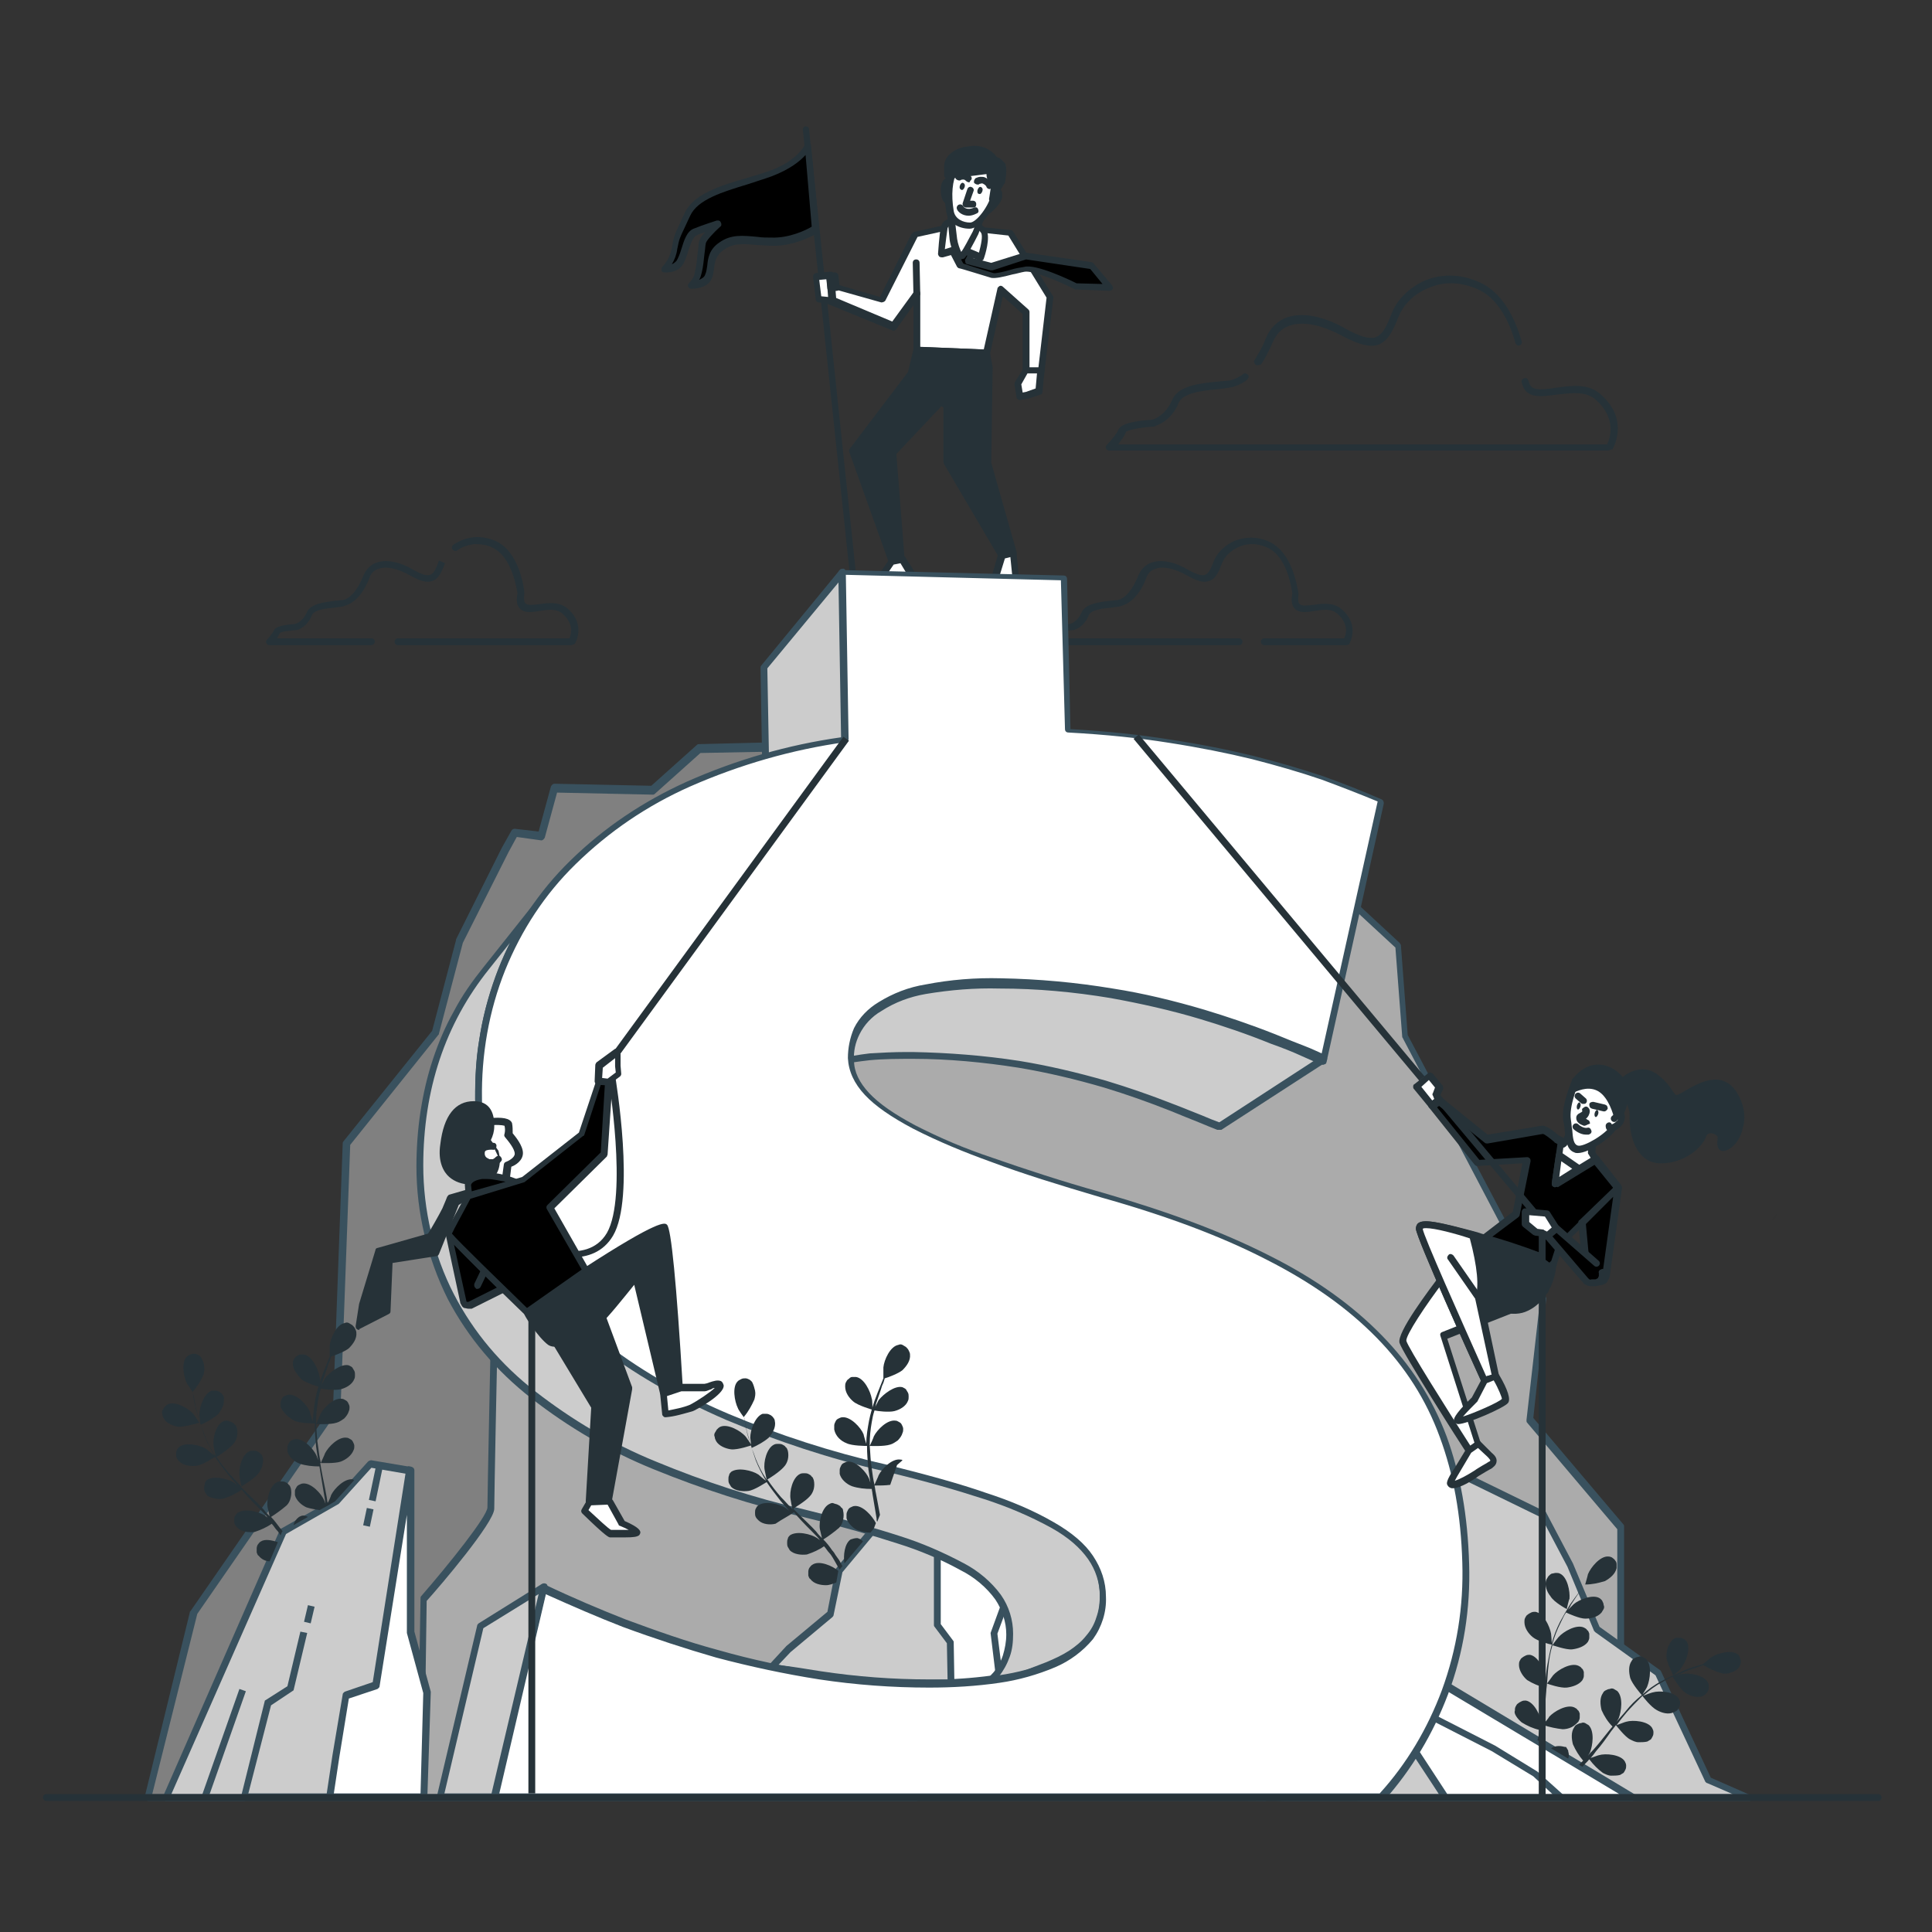 <?xml version="1.0" encoding="utf-8"?>
<!-- Generator: Adobe Illustrator 24.0.2, SVG Export Plug-In . SVG Version: 6.00 Build 0)  -->
<svg version="1.1" id="Слой_1" xmlns="http://www.w3.org/2000/svg" xmlns:xlink="http://www.w3.org/1999/xlink" x="0px" y="0px"
	 viewBox="0 0 283 283" style="enable-background:new 0 0 283 283;" xml:space="preserve">
<rect x="0" y="0" width="283" height="283" fill="#333333" stroke="none"/>
<style type="text/css">
	.st0{fill:#263238;}
	.st1{opacity:0.1;}
	.st2{opacity:0.1;enable-background:new    ;}
	.st3{fill:#FFFFFF;}
	.st4{fill:#808080;}
	.st5{fill:#39515E;}
	.st6{fill:#ABABAB;}
	.st7{fill:#CCCCCC;}
</style>
<path class="st0" d="M235.5,66h-73c-0.2,0-0.4-0.1-0.5-0.3s0-0.4,0.1-0.5c0.6-0.6,1.5-1.7,1.7-2.2c0.3-1,2.8-1.4,4.9-1.5
	c0.7-0.2,1.3-0.6,1.8-1.1c0.5-0.5,0.9-1.1,1.2-1.8c0.8-2.1,4.2-2.5,6.7-2.7c0.8-0.1,1.4-0.1,1.9-0.2c0.6-0.2,1.3-0.5,1.8-0.9
	c0.2-0.2,0.5-0.1,0.7,0.1c0.2,0.2,0.1,0.5-0.1,0.7c-0.6,0.5-1.4,0.9-2.2,1.1c-0.5,0.1-1.2,0.2-2,0.3c-2.2,0.2-5.3,0.5-5.9,2.1
	c-0.3,0.8-0.8,1.5-1.4,2.1c-0.6,0.6-1.4,1-2.2,1.3c0,0-0.1,0-0.1,0c-1.9,0.1-3.8,0.5-4,0.8c-0.1,0.5-0.7,1.2-1.1,1.8h71.6
	c0.4-0.8,1.5-3.7-1.6-6.5c-1.5-1.4-3.8-1-5.8-0.8c-2.2,0.3-4.6,0.7-5.1-1.8c-0.1-0.3,0.1-0.5,0.4-0.6c0.3-0.1,0.5,0.1,0.6,0.4
	c0.3,1.4,1.4,1.4,4,1c2.1-0.3,4.8-0.7,6.6,1c4.3,3.8,1.7,8,1.7,8C235.8,65.9,235.6,66,235.5,66z"/>
<path class="st0" d="M184.2,53.5c-0.1,0-0.2,0-0.3-0.1c-0.2-0.2-0.3-0.5-0.1-0.7c0.6-1,1.2-2,1.6-3.1c0.6-1.5,1.7-2.6,3.1-3.1
	c2.3-0.8,5.4-0.2,8.7,1.7c2,1.1,3.4,1.5,4.3,1.2c1.1-0.4,1.7-1.8,2.4-3.6c0.8-2,2.6-3.7,4.8-4.7c1.7-0.7,4.5-1.3,7.9,0.2
	c3.6,1.5,5.4,5.6,6.3,8.7c0.1,0.3-0.1,0.5-0.3,0.6c-0.3,0.1-0.5-0.1-0.6-0.3c-0.8-2.9-2.5-6.7-5.7-8c-3.1-1.3-5.5-0.8-7.1-0.1
	c-2,0.8-3.6,2.4-4.3,4.1c-0.8,2-1.5,3.6-3,4.2c-1.2,0.4-2.8,0-5.1-1.2c-3.1-1.7-5.9-2.3-7.9-1.6c-1.2,0.4-2,1.3-2.5,2.5
	c-0.5,1.1-1,2.2-1.7,3.2C184.6,53.4,184.4,53.5,184.2,53.5z"/>
<path class="st0" d="M83.7,94.5H58.3c-0.3,0-0.5-0.2-0.5-0.5s0.2-0.5,0.5-0.5h25.1c0.3-0.6,0.7-2.1-1-3.6c-0.9-0.8-2.1-0.6-3.4-0.4
	c-1.1,0.2-2.2,0.3-2.8-0.3c-0.5-0.5-0.6-1.2-0.4-2.3c-0.1-0.6-0.8-5.4-3.7-6.7c-0.8-0.4-1.7-0.5-2.6-0.5c-0.9,0.1-1.8,0.4-2.5,0.9
	c-0.2,0.2-0.5,0.1-0.7-0.1c-0.2-0.2-0.1-0.5,0.1-0.7c0.9-0.6,1.9-1,3-1.1c1.1-0.1,2.1,0.1,3.1,0.5c3.7,1.6,4.3,7.3,4.3,7.6
	c0,0,0,0.1,0,0.1c-0.1,1,0,1.4,0.2,1.5c0.3,0.3,1.1,0.2,2,0.1c1.3-0.2,3-0.4,4.2,0.7c2.7,2.4,1,5.1,1,5.1
	C84,94.4,83.8,94.5,83.7,94.5z"/>
<path class="st0" d="M54.3,94.5H39.5c-0.2,0-0.4-0.1-0.5-0.3s0-0.4,0.1-0.5c0.4-0.4,0.7-0.8,1-1.3c0.1-0.3,0.4-0.8,3.1-1
	c0.4-0.1,0.7-0.3,1-0.6c0.3-0.3,0.5-0.6,0.7-1c0.5-1.4,2.7-1.6,4.2-1.8c0.4,0,0.8-0.1,1.1-0.1c1.1-0.2,2.2-1.5,3-3.5
	c0.4-1,1.1-1.7,2-2c1.4-0.5,3.4-0.1,5.4,1.1c1.1,0.6,1.9,0.9,2.4,0.7c0.6-0.2,0.9-1,1.3-2.1l0.9,0.4c-0.5,1.2-0.9,2.3-1.9,2.6
	c-0.8,0.3-1.8,0-3.2-0.8c-1.8-1-3.4-1.4-4.6-1c-0.7,0.2-1.2,0.7-1.4,1.4c-1.2,3-2.7,3.8-3.8,4.1c-0.3,0.1-0.7,0.1-1.2,0.2
	c-1.2,0.1-3.1,0.3-3.4,1.1c-0.2,0.5-0.5,1-0.9,1.4c-0.4,0.4-0.9,0.7-1.4,0.8c0,0-0.1,0-0.1,0c-1,0.1-2,0.2-2.3,0.4c0,0,0,0,0,0
	c-0.1,0.3-0.3,0.5-0.4,0.8h13.8c0.3,0,0.5,0.2,0.5,0.5S54.6,94.5,54.3,94.5z M41.1,92.7C41.1,92.7,41.1,92.7,41.1,92.7
	C41.1,92.7,41.1,92.7,41.1,92.7z"/>
<path class="st0" d="M197.2,94.5h-12c-0.3,0-0.5-0.2-0.5-0.5s0.2-0.5,0.5-0.5h11.7c0.3-0.6,0.7-2.1-1-3.6c-0.9-0.8-2.1-0.6-3.4-0.4
	c-1.1,0.2-2.2,0.3-2.8-0.3c-0.5-0.5-0.6-1.2-0.4-2.3c-0.1-0.6-0.7-5.4-3.7-6.7c-1.8-0.8-3.2-0.5-4.1-0.1c-1.2,0.5-2.1,1.4-2.5,2.4
	c-0.5,1.3-0.9,2.3-1.9,2.6c-0.8,0.3-1.8,0-3.2-0.8c-1.8-1-3.4-1.4-4.6-1c-0.7,0.2-1.2,0.7-1.4,1.4c-1.2,3-2.7,3.8-3.8,4.1
	c-0.3,0.1-0.7,0.1-1.2,0.2c-1.2,0.1-3.1,0.3-3.4,1.1c-0.2,0.5-0.5,1-0.9,1.4c-0.4,0.4-0.9,0.7-1.4,0.8c0,0-0.1,0-0.1,0
	c-1,0.1-2,0.2-2.3,0.4c0,0,0,0,0,0c-0.1,0.3-0.3,0.5-0.4,0.8h27.1c0.3,0,0.5,0.2,0.5,0.5s-0.2,0.5-0.5,0.5H153
	c-0.2,0-0.4-0.1-0.5-0.3c-0.1-0.2,0-0.4,0.1-0.5c0.4-0.4,0.7-0.8,1-1.3c0.1-0.3,0.4-0.8,3.1-1c0.4-0.1,0.7-0.3,1-0.6
	c0.3-0.3,0.5-0.6,0.7-1c0.5-1.4,2.7-1.6,4.2-1.8c0.4,0,0.8-0.1,1.1-0.1c1.1-0.2,2.2-1.5,3-3.5c0.4-1,1.1-1.7,2-2
	c1.4-0.5,3.4-0.1,5.4,1.1c1.1,0.6,1.9,0.9,2.4,0.7c0.6-0.2,0.9-1,1.3-2c0.5-1.3,1.7-2.4,3.1-3c1.1-0.4,2.8-0.8,4.9,0.1
	c3.7,1.6,4.3,7.3,4.4,7.6c0,0,0,0.1,0,0.1c-0.1,1,0,1.4,0.2,1.5c0.3,0.3,1.1,0.2,2,0.1c1.3-0.2,3-0.4,4.2,0.7c2.7,2.4,1,5.1,1,5.1
	C197.5,94.4,197.4,94.5,197.2,94.5z M154.6,92.7C154.6,92.7,154.6,92.7,154.6,92.7C154.6,92.7,154.6,92.7,154.6,92.7z"/>
<g class="st1">
	<path class="st2" d="M13.1,131.4c2.2,0.4,7.2-0.8,7.2-0.8s-1.8-3-1.9-3.2c-1.6-2-5.9-5.1-8.6-4.1c-0.4,0.2-0.9,0.4-1.2,0.8
		c-0.3,0.3-0.6,0.8-0.8,1.2c-0.2,0.5-0.2,0.9-0.2,1.4c0,0.5,0.2,0.9,0.4,1.4C8.9,130,11.3,131,13.1,131.4z"/>
	<path class="st2" d="M18,145.5c2.2-0.2,6.3-2.4,6.7-2.6c1.3,2.4,2.7,4.7,4.3,6.9c0.9,1.3,1.9,2.5,2.9,3.8c-0.5-0.5-1-1-1.1-1
		c-2.1-1.6-7-3.3-9.4-1.7c-0.4,0.3-0.7,0.7-0.9,1.1c-0.2,0.4-0.4,0.9-0.4,1.4c0,0.5,0,1,0.2,1.4c0.2,0.5,0.4,0.9,0.7,1.2
		c1.3,1.5,3.8,1.9,5.8,1.8c1.9-0.1,5.5-2,6.5-2.5c0.4,0.5,0.8,1,1.1,1.4c1.8,2.3,3.7,4.5,5.4,6.8c0.6,0.8,1.2,1.6,1.8,2.4
		c-0.5-0.4-0.9-0.8-0.9-0.9c-2.1-1.6-7-3.3-9.4-1.7c-0.4,0.3-0.7,0.7-0.9,1.1c-0.2,0.4-0.4,0.9-0.4,1.4c0,0.5,0,1,0.2,1.4
		c0.2,0.5,0.4,0.9,0.7,1.2c1.3,1.5,3.8,1.9,5.8,1.8c1.9-0.1,5.2-1.8,6.3-2.4c0.6,0.8,1.1,1.7,1.7,2.5c0.3,0.6,0.7,1.1,1,1.7l0.9,1.8
		c0.6,1.1,1.1,2.3,1.6,3.5c0.4,0.8,0.7,1.5,1,2.3c-0.6-0.8-1.8-2.4-1.9-2.5c-1.8-1.8-6.4-4.4-9-3.1c-0.4,0.2-0.8,0.5-1.1,0.9
		c-0.3,0.4-0.5,0.8-0.6,1.3c-0.1,0.5-0.1,1,0,1.4s0.3,0.9,0.5,1.3c1.1,1.7,3.5,2.5,5.4,2.6c2.1,0.2,6.4-1.3,6.9-1.5
		c0.6,1.3,1.1,2.5,1.6,3.7c0.4,0.9,0.7,1.7,1,2.5l1.8-0.4c-0.4-0.9-0.8-1.8-1.2-2.8c-0.6-1.3-1.2-2.6-1.8-4c1.2-0.8,2.4-1.7,3.5-2.7
		c1.8,1.3,5.9,2.3,6.4,2.4c-0.2,1.4-0.5,2.7-0.7,3.9c-0.1,0.7-0.3,1.3-0.4,1.9l1.9-0.4c0.1-0.4,0.1-0.8,0.2-1.2
		c0.2-1.4,0.5-2.8,0.7-4.4c0.6,0,5.1-0.1,7-1c1.8-0.8,3.8-2.3,4.2-4.4c0.1-0.5,0.1-1,0-1.4c-0.1-0.5-0.3-0.9-0.5-1.3
		c-0.3-0.4-0.6-0.7-1-1c-0.4-0.3-0.9-0.4-1.3-0.5c-2.9-0.3-6.3,3.6-7.4,6c-0.1,0.1-0.6,1.7-0.9,2.7c0.1-0.6,0.2-1.2,0.3-1.9
		c0.2-1.3,0.3-2.5,0.5-3.9c0.1-0.7,0.1-1.3,0.2-2c0.1-0.7,0.1-1.4,0.1-2.1c0-1.6,0-3.3-0.1-4.9c1.1,0.1,5,0.6,6.9,0.1
		c1.9-0.5,4.1-1.8,4.8-3.7c0.2-0.4,0.3-0.9,0.3-1.4c0-0.5-0.1-1-0.3-1.4c-0.2-0.4-0.5-0.8-0.9-1.1c-0.4-0.3-0.8-0.5-1.3-0.7
		c-2.8-0.8-6.8,2.6-8.2,4.8c-0.1,0.1-0.9,1.8-1.4,2.7c-0.1-1-0.1-2-0.2-3c-0.3-2.9-0.6-5.8-1-8.7c-0.1-0.9-0.2-1.8-0.3-2.7
		c0.4,0.1,5.1,0.7,7.1,0.1c1.9-0.6,4.1-1.8,4.8-3.7c0.2-0.4,0.3-0.9,0.3-1.4c0-0.5-0.1-1-0.3-1.4c-0.2-0.4-0.5-0.8-0.9-1.1
		c-0.4-0.3-0.8-0.5-1.3-0.7c-2.8-0.8-6.8,2.6-8.2,4.8c-0.1,0.2-1.3,2.6-1.6,3.2c-0.2-2-0.4-3.9-0.5-5.9c-0.2-2.6-0.2-5.2,0-7.8
		c0.2,0,5,0.7,7.2,0.1c1.9-0.6,4.1-1.7,4.8-3.7c0.2-0.4,0.3-0.9,0.3-1.4c0-0.5-0.1-1-0.3-1.4c-0.2-0.4-0.5-0.8-0.9-1.1
		c-0.4-0.3-0.8-0.5-1.3-0.7c-2.8-0.7-6.8,2.6-8.2,4.8c-0.1,0.2-1.4,2.8-1.6,3.3c0-0.2,0-0.3,0-0.5c0.2-2.6,0.7-5.2,1.4-7.7
		c0.4-1.4,0.8-2.7,1.3-4c0.9,0.2,5,1.2,7,0.9c2-0.4,4.2-1.3,5.2-3.1c0.2-0.4,0.4-0.9,0.4-1.4c0-0.5,0-1-0.2-1.4
		c-0.2-0.5-0.4-0.9-0.7-1.2c-0.3-0.4-0.7-0.6-1.2-0.8c-2.7-1.1-7,1.9-8.7,3.9c-0.1,0.1-0.9,1.3-1.4,2.2c0.2-0.6,0.4-1.2,0.6-1.7
		c0.8-2,1.7-3.9,2.4-5.5c0.4-0.9,0.9-1.7,1.3-2.5c1-0.2,5-1.2,6.6-2.4c1.6-1.2,3.2-3.1,3.2-5.2c0-0.5-0.1-1-0.3-1.4
		c-0.2-0.4-0.5-0.8-0.8-1.2s-0.8-0.6-1.2-0.7c-0.5-0.2-0.9-0.2-1.4-0.2c-2.9,0.3-5.4,4.9-5.9,7.4c0,0.2-0.4,3.7-0.3,3.7h0.1
		c-0.4,0.7-0.8,1.5-1.3,2.4c-0.8,1.6-1.7,3.4-2.5,5.4c-0.9,2.2-1.7,4.4-2.4,6.6c-0.8,2.5-1.3,5.2-1.6,7.8c0,0,0,0.1,0,0.1
		c-0.2-0.8-0.7-3.1-0.8-3.3c-0.9-2.4-4-6.6-6.9-6.5c-0.5,0-0.9,0.2-1.4,0.4c-0.4,0.2-0.8,0.5-1.1,0.9c-0.3,0.4-0.5,0.8-0.6,1.3
		c-0.1,0.5-0.1,1-0.1,1.4c0.3,2,2.2,3.7,3.8,4.7c1.9,1.1,6.6,1.5,7,1.5c-0.2,2.7-0.3,5.4-0.2,8.1c0.1,1.6,0.2,3.2,0.3,4.7
		c-0.2-0.7-0.3-1.4-0.4-1.4c-0.9-2.4-4-6.6-6.9-6.5c-0.5,0-1,0.2-1.4,0.4c-0.4,0.2-0.8,0.5-1.1,0.9c-0.3,0.4-0.5,0.8-0.6,1.3
		c-0.1,0.5-0.1,1-0.1,1.4c0.3,2,2.2,3.7,3.8,4.7c1.7,1,5.7,1.4,6.8,1.5c0.1,0.6,0.1,1.2,0.2,1.8c0.3,2.9,0.6,5.8,0.8,8.7
		c0.1,1,0.1,2,0.1,3c-0.2-0.6-0.3-1.2-0.3-1.2c-0.9-2.4-4-6.6-6.9-6.6c-0.5,0-1,0.2-1.4,0.4c-0.4,0.2-0.8,0.5-1.1,0.9
		c-0.3,0.4-0.5,0.8-0.6,1.3c-0.1,0.5-0.1,1-0.1,1.4c0.3,2,2.2,3.7,3.8,4.7c1.7,1,5.3,1.4,6.6,1.5c0,1,0,2,0,3c0,0.7,0,1.3-0.1,2
		c-0.1,0.7-0.1,1.3-0.2,2c-0.2,1.3-0.3,2.6-0.6,3.8c-0.1,0.9-0.3,1.7-0.4,2.5c-0.1-1-0.2-3-0.2-3.1c-0.5-2.2-1.6-4.3-3.2-6
		c0-0.3-0.1-0.5-0.2-0.7c-0.2-0.5-0.4-0.9-0.7-1.2c-0.3-0.3-0.7-0.6-1.2-0.8c-0.4-0.2-0.9-0.3-1.4-0.3c-0.5,0-1,0.1-1.4,0.3
		c-2.6,1.3-3.3,6.5-2.8,9.1c0,0.1,0.5,1.8,0.8,2.8c-0.3-0.6-0.5-1.1-0.8-1.7c-0.6-1.1-1.1-2.3-1.8-3.5l-1-1.7
		c-0.3-0.6-0.7-1.2-1.1-1.8c-0.9-1.4-1.8-2.7-2.8-4c1-0.5,4.5-2.3,5.8-3.7c1.3-1.5,2.4-3.7,2-5.7c-0.1-0.5-0.3-0.9-0.6-1.3
		c-0.3-0.4-0.6-0.7-1-1s-0.9-0.4-1.3-0.5c-0.5-0.1-1,0-1.4,0.1c-2.8,0.9-4.2,5.9-4.2,8.5c0,0.2,0.2,2,0.4,3
		c-0.6-0.8-1.2-1.6-1.8-2.4c-1.8-2.3-3.7-4.5-5.6-6.7c-0.6-0.7-1.1-1.4-1.7-2.1c0.4-0.2,4.6-2.2,6-3.9c1.3-1.5,2.4-3.7,2-5.7
		c-0.1-0.5-0.3-0.9-0.6-1.3c-0.3-0.4-0.6-0.7-1-1c-0.4-0.2-0.9-0.4-1.4-0.5c-0.5-0.1-1,0-1.4,0.1c-2.8,0.9-4.2,5.9-4.2,8.5
		c0,0.2,0.3,2.9,0.5,3.5c-1.3-1.5-2.5-3-3.7-4.6c-1.6-2.1-3-4.3-4.3-6.5c0.2-0.1,4.6-2.2,6.1-3.9c1.3-1.5,2.4-3.7,2-5.7
		c-0.1-0.5-0.3-0.9-0.6-1.3c-0.3-0.4-0.6-0.7-1-1c-0.4-0.2-0.9-0.4-1.4-0.5c-0.5-0.1-1,0-1.4,0.1c-2.8,0.9-4.2,5.9-4.2,8.5
		c0,0.2,0.4,3.1,0.5,3.6c-0.1-0.1-0.2-0.3-0.2-0.4c-1.2-2.3-2.3-4.7-3.1-7.2c-0.5-1.4-0.8-2.7-1.1-4c0.9-0.3,4.8-1.7,6.3-3.1
		c1.5-1.4,2.8-3.4,2.6-5.5c0-0.5-0.2-0.9-0.4-1.4c-0.2-0.4-0.5-0.8-0.9-1.1c-0.4-0.3-0.8-0.5-1.3-0.6c-0.5-0.1-1-0.1-1.4,0
		c-2.8,0.6-4.8,5.4-5.1,8c0,0.1,0,1.6,0,2.6c-0.1-0.6-0.3-1.2-0.4-1.8c-0.5-2.1-0.8-4.1-1-5.9c-0.1-1-0.2-1.9-0.3-2.8
		c0.7-0.7,3.5-3.8,4.1-5.7c0.7-1.9,0.9-4.3-0.2-6c-0.3-0.4-0.6-0.8-1-1c-0.4-0.3-0.9-0.5-1.3-0.5c-0.5-0.1-1-0.1-1.4,0
		c-0.5,0.1-0.9,0.3-1.3,0.6c-2.2,1.9-1.8,7.1-0.8,9.5c0.1,0.2,1.8,3.3,1.8,3.3l0,0c0.1,0.8,0.1,1.7,0.2,2.7c0.2,1.8,0.5,3.8,0.9,5.9
		c0.4,2.3,1,4.6,1.7,6.9c0.8,2.5,1.8,5,3,7.4c0,0,0,0.1,0,0.1c-0.6-0.6-2.3-2.2-2.5-2.3c-2.1-1.6-7-3.3-9.4-1.7
		c-0.4,0.3-0.7,0.7-0.9,1.1c-0.2,0.4-0.4,0.9-0.4,1.4c0,0.5,0,1,0.2,1.4c0.2,0.5,0.4,0.9,0.7,1.2C13.6,145.2,16.1,145.6,18,145.5z"
		/>
	<path class="st2" d="M63.7,121.5c0.1,0,0.2-3.5,0.2-3.7c-0.2-2.6-2.1-7.5-4.9-8.1c-0.5-0.1-1-0.1-1.4,0c-0.5,0.1-0.9,0.3-1.3,0.6
		c-0.4,0.3-0.7,0.6-1,1.1s-0.4,0.9-0.4,1.4c-0.3,2,1.1,4.1,2.5,5.5C58.9,119.8,63.7,121.5,63.7,121.5z"/>
</g>
<g class="st1">
	<path class="st2" d="M265.5,180.2c-1.9,0.1-5.9-1.6-5.9-1.6s1.9-2.3,2-2.4c1.6-1.5,5.5-3.4,7.7-2.3c0.3,0.2,0.6,0.5,0.9,0.8
		c0.2,0.3,0.4,0.7,0.5,1.1c0.1,0.4,0.1,0.8,0,1.2c-0.1,0.4-0.3,0.8-0.5,1.1C269.2,179.6,267.1,180.1,265.5,180.2z"/>
	<path class="st2" d="M259.6,191.2c-1.8-0.4-4.9-2.8-5.2-3c-1.4,1.8-2.9,3.5-4.5,5.1c-0.9,0.9-1.9,1.9-2.9,2.8c0.5-0.4,1-0.7,1-0.7
		c1.9-1,6.3-1.8,8-0.1c0.3,0.3,0.5,0.6,0.6,1c0.1,0.4,0.2,0.8,0.2,1.2s-0.1,0.8-0.3,1.2c-0.2,0.4-0.5,0.7-0.8,0.9
		c-1.3,1.1-3.4,1.1-5,0.7c-1.6-0.4-4.3-2.4-5.1-2.9c-0.4,0.3-0.8,0.7-1.1,1c-1.8,1.7-3.7,3.3-5.4,5c-0.6,0.6-1.2,1.2-1.8,1.8
		c0.5-0.3,0.8-0.6,0.9-0.6c1.9-1,6.3-1.8,8-0.1c0.3,0.3,0.5,0.6,0.6,1c0.1,0.4,0.2,0.8,0.2,1.2c0,0.4-0.1,0.8-0.3,1.2
		c-0.2,0.4-0.5,0.7-0.8,0.9c-1.3,1.1-3.4,1.1-5,0.7c-1.6-0.4-4.1-2.2-4.9-2.8c-0.6,0.6-1.2,1.3-1.7,1.9c-0.4,0.4-0.7,0.8-1.1,1.3
		l-1,1.3c-0.6,0.9-1.3,1.8-1.8,2.7c-0.4,0.6-0.8,1.2-1.2,1.8c0.6-0.6,1.8-1.7,1.9-1.8c1.8-1.3,5.9-2.8,7.9-1.3
		c0.3,0.2,0.6,0.6,0.8,0.9c0.2,0.4,0.3,0.7,0.3,1.2c0,0.4,0,0.8-0.2,1.2c-0.1,0.4-0.3,0.7-0.6,1c-1.1,1.3-3.2,1.6-4.9,1.5
		c-1.8-0.1-5.1-2-5.6-2.2c-0.6,1-1.2,1.9-1.8,2.8c-0.4,0.7-0.8,1.3-1.2,1.9l-1.4-0.6c0.4-0.7,0.9-1.4,1.4-2.2c0.6-1,1.3-2,2.1-3.1
		c-0.9-0.8-1.7-1.7-2.5-2.7c-1.7,0.8-5.2,1.1-5.7,1.1c0,1.1,0,2.3,0.1,3.3c0,0.6,0,1.1,0.1,1.6l-1.5-0.6c0-0.3,0-0.7,0-1
		c0-1.2,0-2.4,0-3.7c-0.5-0.1-4.2-0.7-5.7-1.7c-1.3-0.9-2.8-2.5-2.9-4.2c0-0.4,0-0.8,0.1-1.2c0.1-0.4,0.3-0.7,0.6-1
		c0.3-0.3,0.6-0.5,1-0.7c0.4-0.2,0.8-0.2,1.2-0.2c2.4,0.1,4.8,3.9,5.3,6c0,0.1,0.2,1.5,0.4,2.4c0-0.5,0-1,0-1.6
		c0-1.1,0.1-2.1,0.1-3.3c0.1-0.6,0.1-1.1,0.1-1.7c0-0.6,0.1-1.1,0.2-1.7c0.2-1.3,0.4-2.7,0.7-4.1c-0.9,0-4.3-0.2-5.8-0.9
		c-1.5-0.7-3.1-2-3.5-3.7c-0.1-0.4-0.1-0.8,0-1.2c0.1-0.4,0.2-0.8,0.5-1.1c0.2-0.3,0.5-0.6,0.9-0.8c0.3-0.2,0.7-0.3,1.1-0.4
		c2.4-0.2,5.3,3.1,6.2,5.1c0.1,0.1,0.5,1.6,0.8,2.5c0.2-0.8,0.4-1.6,0.6-2.4c0.6-2.4,1.3-4.7,2-7.1c0.2-0.7,0.4-1.5,0.6-2.2
		c-0.3,0-4.3-0.1-6-0.9c-1.5-0.7-3.2-2-3.5-3.7c-0.1-0.4-0.1-0.8,0-1.2c0.1-0.4,0.2-0.8,0.5-1.1c0.2-0.3,0.5-0.6,0.9-0.8
		c0.3-0.2,0.7-0.3,1.1-0.4c2.4-0.2,5.3,3.1,6.2,5.1c0.1,0.1,0.7,2.3,0.9,2.9c0.4-1.6,0.9-3.2,1.2-4.8c0.5-2.1,0.8-4.3,1-6.5
		c-0.2,0-4.3-0.1-6-0.9c-1.5-0.7-3.2-2-3.5-3.7c-0.1-0.4-0.1-0.8,0-1.2c0.1-0.4,0.2-0.8,0.5-1.1c0.2-0.3,0.5-0.6,0.9-0.8
		c0.3-0.2,0.7-0.3,1.1-0.4c2.4-0.2,5.3,3.1,6.2,5.1c0.1,0.2,0.8,2.5,0.9,2.9c0-0.1,0-0.3,0-0.4c0.1-2.2,0.1-4.4-0.2-6.6
		c-0.1-1.2-0.3-2.4-0.5-3.5c-0.8,0.1-4.3,0.3-5.9-0.2c-1.6-0.6-3.4-1.6-3.9-3.3c-0.1-0.4-0.2-0.8-0.2-1.2c0-0.4,0.1-0.8,0.3-1.2
		s0.5-0.7,0.8-0.9c0.3-0.2,0.7-0.4,1.1-0.5c2.4-0.5,5.6,2.5,6.7,4.4c0.1,0.1,0.6,1.2,0.9,2c-0.1-0.5-0.2-1-0.3-1.5
		c-0.4-1.8-0.9-3.4-1.3-4.9c-0.2-0.8-0.5-1.6-0.7-2.3c-0.8-0.3-4-1.7-5.1-2.9c-1.1-1.2-2.2-3-1.9-4.7c0.1-0.4,0.2-0.8,0.4-1.1
		c0.2-0.3,0.5-0.6,0.8-0.9c0.3-0.2,0.7-0.4,1.1-0.5c0.4-0.1,0.8-0.1,1.2,0c2.4,0.6,3.8,4.8,3.9,7c0,0.2-0.2,3.1-0.2,3.1h-0.1
		c0.2,0.7,0.5,1.4,0.7,2.1c0.5,1.4,1,3.1,1.4,4.9c0.5,1.9,0.9,3.9,1.1,5.9c0.3,2.2,0.4,4.5,0.3,6.7c0,0,0,0.1,0,0.1
		c0.2-0.7,1-2.5,1.1-2.7c1-1.9,4.2-5,6.6-4.5c0.4,0.1,0.8,0.3,1.1,0.5c0.3,0.2,0.6,0.5,0.8,0.9c0.2,0.4,0.3,0.7,0.4,1.1
		c0,0.4,0,0.8-0.1,1.2c-0.5,1.7-2.3,2.8-3.8,3.4c-1.7,0.6-5.7,0.4-6,0.3c-0.2,2.3-0.5,4.5-1,6.7c-0.3,1.3-0.6,2.6-0.9,3.9
		c0.2-0.6,0.4-1.1,0.5-1.1c1.1-1.9,4.2-5,6.6-4.5c0.4,0.1,0.8,0.3,1.1,0.5c0.3,0.2,0.6,0.6,0.8,0.9c0.2,0.4,0.3,0.7,0.4,1.1
		c0,0.4,0,0.8-0.1,1.2c-0.5,1.6-2.3,2.8-3.8,3.4c-1.5,0.6-4.9,0.4-5.8,0.3c-0.1,0.5-0.2,1-0.4,1.5c-0.6,2.4-1.3,4.8-1.8,7.1
		c-0.2,0.8-0.4,1.7-0.5,2.5c0.2-0.5,0.4-0.9,0.4-1c1.1-1.9,4.2-5,6.6-4.5c0.4,0.1,0.8,0.3,1.1,0.5c0.3,0.2,0.6,0.5,0.8,0.9
		c0.2,0.4,0.3,0.7,0.4,1.1c0,0.4,0,0.8-0.1,1.2c-0.5,1.6-2.3,2.8-3.8,3.4c-1.6,0.6-4.6,0.4-5.7,0.4c-0.1,0.8-0.3,1.7-0.4,2.5
		c-0.1,0.6-0.1,1.1-0.2,1.7l-0.1,1.7c0,1.1-0.1,2.2-0.1,3.2c0,0.7,0,1.4,0,2.1c0.2-0.8,0.6-2.4,0.6-2.6c0.7-1.8,1.9-3.3,3.4-4.5
		c0.1-0.2,0.2-0.4,0.3-0.6c0.2-0.4,0.5-0.7,0.8-0.9c0.3-0.2,0.7-0.4,1.1-0.5c0.4-0.1,0.8-0.1,1.2,0c0.4,0.1,0.8,0.2,1.1,0.5
		c2,1.4,1.9,5.9,1.1,7.9c0,0.1-0.6,1.4-1,2.2c0.3-0.4,0.6-0.9,0.9-1.3c0.6-0.9,1.2-1.7,1.9-2.7l1-1.3c0.3-0.4,0.8-0.9,1.1-1.3
		c0.9-1,1.9-2,2.9-3c-0.8-0.5-3.5-2.5-4.3-3.9c-0.8-1.4-1.5-3.4-0.9-5c0.1-0.4,0.4-0.7,0.6-1c0.3-0.3,0.6-0.5,1-0.7
		c0.4-0.2,0.8-0.2,1.2-0.2c0.4,0,0.8,0.1,1.2,0.3c2.2,1.1,2.7,5.5,2.3,7.7c0,0.1-0.5,1.6-0.7,2.5c0.6-0.6,1.2-1.2,1.8-1.7
		c1.8-1.6,3.7-3.2,5.6-4.8l1.7-1.5c-0.3-0.2-3.5-2.4-4.5-4c-0.8-1.4-1.5-3.4-0.9-5c0.1-0.4,0.4-0.7,0.6-1c0.3-0.3,0.6-0.5,1-0.7
		c0.4-0.2,0.8-0.2,1.2-0.2c0.4,0,0.8,0.1,1.2,0.3c2.2,1.1,2.7,5.5,2.3,7.7c0,0.2-0.7,2.3-0.8,2.9c1.3-1.1,2.5-2.2,3.7-3.3
		c1.6-1.5,3.1-3.2,4.5-4.9c-0.1-0.1-3.5-2.4-4.5-4c-0.8-1.4-1.5-3.4-0.9-5c0.1-0.4,0.4-0.7,0.6-1c0.3-0.3,0.6-0.5,1-0.7
		c0.4-0.2,0.8-0.2,1.2-0.2c0.4,0,0.8,0.1,1.2,0.3c2.2,1.1,2.7,5.5,2.3,7.7c0,0.2-0.7,2.5-0.9,2.9c0.1-0.1,0.2-0.2,0.2-0.3
		c1.3-1.8,2.5-3.6,3.5-5.6c0.6-1.1,1.1-2.1,1.5-3.2c-0.7-0.4-3.8-2.1-4.8-3.4s-1.9-3.2-1.4-4.9c0.1-0.4,0.3-0.8,0.5-1.1
		c0.2-0.3,0.6-0.6,0.9-0.8c0.4-0.2,0.8-0.3,1.2-0.3s0.8,0,1.2,0.2c2.3,0.9,3.3,5.2,3.2,7.4c0,0.1-0.2,1.3-0.4,2.2
		c0.2-0.5,0.4-1,0.6-1.4c0.7-1.7,1.2-3.3,1.6-4.8c0.2-0.8,0.4-1.6,0.6-2.3c-0.5-0.7-2.4-3.6-2.7-5.2c-0.3-1.6-0.2-3.7,1-5
		c0.3-0.3,0.6-0.6,1-0.7c0.4-0.2,0.8-0.3,1.2-0.3c0.4,0,0.8,0.1,1.2,0.2c0.4,0.2,0.7,0.4,1,0.7c1.6,1.8,0.6,6.1-0.6,8
		c-0.1,0.2-1.9,2.5-1.9,2.5l0,0c-0.2,0.7-0.3,1.4-0.6,2.2c-0.4,1.4-0.9,3.1-1.5,4.8c-0.7,1.9-1.4,3.7-2.3,5.5c-1,2-2.1,3.9-3.4,5.7
		c0,0,0,0-0.1,0.1c0.6-0.4,2.2-1.5,2.4-1.6c1.9-1,6.3-1.8,8-0.1c0.3,0.3,0.5,0.6,0.6,1c0.1,0.4,0.2,0.8,0.2,1.2
		c0,0.4-0.1,0.8-0.3,1.2c-0.2,0.4-0.5,0.7-0.8,0.9C263.3,191.6,261.2,191.5,259.6,191.2z"/>
	<path class="st2" d="M224.8,165.2c0,0,0.3-2.9,0.4-3.1c0.5-2.1,2.7-5.9,5.2-6.1c0.4,0,0.8,0,1.2,0.2c0.4,0.1,0.7,0.4,1,0.7
		c0.3,0.3,0.5,0.6,0.6,1c0.1,0.4,0.2,0.8,0.2,1.2c0,1.7-1.5,3.3-2.8,4.3C229,164.4,224.8,165.2,224.8,165.2z"/>
</g>
<path class="st0" d="M125.2,86.6c-0.3,0-0.5-0.2-0.5-0.4l-7.1-67.2c0-0.3,0.2-0.5,0.4-0.5c0.3,0,0.5,0.2,0.5,0.4l7.1,67.2
	C125.7,86.3,125.5,86.6,125.2,86.6C125.2,86.6,125.2,86.6,125.2,86.6z"/>
<g>
	<path class="st3" d="M139.3,33.2l-5.3,1.2l-4.8,9.5l-7.6-2.2l-0.2,2.1l9.5,3.9l3.4-4.7v8.2l10.2,0.4l2.1-9.3l3.7,3.3v8.7h2.2
		l1.3-10.9l-5.8-9.4L139.3,33.2z"/>
	<path class="st0" d="M152.5,54.9h-2.2c-0.3,0-0.5-0.2-0.5-0.5v-8.4l-2.9-2.6l-1.9,8.5c-0.1,0.2-0.3,0.4-0.5,0.4l-10.2-0.4
		c-0.3,0-0.5-0.2-0.5-0.5v-6.7l-2.5,3.5c-0.1,0.2-0.4,0.3-0.6,0.2l-9.5-3.9c-0.2-0.1-0.3-0.3-0.3-0.5l0.2-2.1c0-0.1,0.1-0.3,0.2-0.4
		c0.1-0.1,0.3-0.1,0.4-0.1l7.2,2.1l4.6-9.2c0.1-0.1,0.2-0.2,0.3-0.3l5.3-1.2c0.1,0,0.1,0,0.2,0l8.7,0.9c0.2,0,0.3,0.1,0.4,0.2
		l5.8,9.4c0.1,0.1,0.1,0.2,0.1,0.3L153,54.4C153,54.7,152.7,54.9,152.5,54.9z M150.8,53.9h1.3l1.2-10.3l-5.6-9.1l-8.3-0.9l-5,1.1
		l-4.7,9.3c-0.1,0.2-0.4,0.3-0.6,0.3l-7.1-2l-0.1,1.1l8.8,3.7l3.2-4.4c0.1-0.2,0.4-0.2,0.6-0.2s0.3,0.3,0.3,0.5v7.8l9.3,0.4l2-8.9
		c0-0.2,0.2-0.3,0.3-0.4c0.2-0.1,0.4,0,0.5,0.1l3.7,3.3c0.1,0.1,0.2,0.2,0.2,0.4V53.9z"/>
</g>
<path class="st0" d="M134.3,43.6c-0.3,0-0.5-0.2-0.5-0.5l-0.1-4.6c0-0.3,0.2-0.5,0.5-0.5c0.3,0,0.5,0.2,0.5,0.5l0.1,4.6
	C134.8,43.3,134.5,43.5,134.3,43.6C134.3,43.6,134.3,43.6,134.3,43.6z"/>
<g>
	<path d="M139.2,36.2l1.4,2.7c0,0,4,1.3,4.7,1.4c0.7,0.2,2.9-0.5,4.7-0.9c1.8-0.4,7.5,2.5,7.5,2.5l5,0.2l-2.7-3.2l-9.7-1.4l-5,1.6
		l-3.4-0.9l0.7-1.4l-1.6-2.5L139.2,36.2z"/>
	<path class="st0" d="M162.5,42.6C162.5,42.6,162.5,42.6,162.5,42.6l-5-0.2c-0.1,0-0.1,0-0.2-0.1c-2.2-1.1-6-2.7-7.2-2.5
		c-0.6,0.1-1.2,0.3-1.8,0.4c-1.5,0.4-2.5,0.6-3.1,0.5c-0.7-0.2-4.5-1.4-4.7-1.4c-0.1,0-0.2-0.1-0.3-0.2l-1.4-2.7
		c-0.1-0.2-0.1-0.4,0.1-0.6l1.6-1.9c0.1-0.1,0.2-0.2,0.4-0.2c0.2,0,0.3,0.1,0.4,0.2l1.6,2.5c0.1,0.2,0.1,0.3,0,0.5l-0.4,0.9l2.7,0.7
		L150,37c0.1,0,0.2,0,0.2,0l9.7,1.4c0.1,0,0.2,0.1,0.3,0.2l2.7,3.2c0.1,0.2,0.2,0.4,0.1,0.5C162.9,42.5,162.7,42.6,162.5,42.6z
		 M157.7,41.5l3.8,0.1l-1.8-2.2l-9.4-1.4l-4.9,1.6c-0.1,0-0.2,0-0.3,0l-3.4-0.9c-0.1,0-0.3-0.1-0.3-0.3s-0.1-0.3,0-0.4l0.6-1.1
		l-1.1-1.7l-1,1.2l1.2,2.2c0.8,0.3,3.8,1.2,4.4,1.4c0.3,0.1,1.6-0.2,2.6-0.5c0.6-0.2,1.3-0.3,1.9-0.4
		C151.7,38.6,156.7,41,157.7,41.5z"/>
</g>
<g>
	<path class="st3" d="M139.8,32.4c-0.3-0.1-0.6,0-0.8,0.2c-0.2,0.2-0.4,0.4-0.5,0.7c-0.2,1.1-0.4,3.8-0.4,3.8l2.6-0.8l3.1,1.3
		c0,0,1-2.9,0.4-3.8C143.6,32.8,141.1,31.5,139.8,32.4z"/>
	<path class="st0" d="M143.7,38.2c-0.1,0-0.1,0-0.2,0l-2.9-1.2l-2.5,0.7c-0.2,0-0.3,0-0.5-0.1c-0.1-0.1-0.2-0.3-0.2-0.4
		c0-0.1,0.2-2.8,0.4-3.9c0.1-0.4,0.3-0.8,0.7-1c0.3-0.2,0.6-0.3,1-0.3c0.6-0.3,1.3-0.4,2.1-0.2c1.2,0.3,2.4,1.1,2.9,1.9
		c0.6,1.1-0.2,3.7-0.4,4.2c0,0.1-0.1,0.2-0.3,0.3C143.8,38.2,143.8,38.2,143.7,38.2z M140.6,35.9c0.1,0,0.1,0,0.2,0l2.6,1.1
		c0.3-1.1,0.6-2.5,0.3-2.9c-0.3-0.5-1.2-1.1-2.2-1.4c-0.4-0.1-1-0.2-1.5,0.1c-0.1,0.1-0.2,0.1-0.4,0.1c-0.2,0-0.3,0-0.5,0.1
		c-0.1,0.1-0.2,0.2-0.3,0.4c-0.1,0.7-0.3,2.2-0.4,3.1l1.9-0.6C140.5,35.9,140.6,35.9,140.6,35.9z"/>
</g>
<g>
	<path class="st3" d="M139.2,30.9c0,0,0.3,3.1,0.4,4.2c0.1,1.1,0.8,2.7,1.2,2.4c0.4-0.3,2-3.4,2-3.4l0.8-2.1L139.2,30.9z"/>
	<path class="st0" d="M140.7,38c-0.1,0-0.2,0-0.3-0.1c-0.7-0.3-1.2-2-1.3-2.8c-0.1-1.1-0.4-4.2-0.4-4.2c0-0.2,0-0.3,0.2-0.4
		c0.1-0.1,0.3-0.1,0.5-0.1l4.4,1.1c0.1,0,0.3,0.1,0.3,0.3s0.1,0.3,0,0.4l-0.8,2.1c-0.6,1.2-1.7,3.3-2.1,3.6
		C141,37.9,140.9,38,140.7,38z M139.8,31.5c0.1,1,0.3,2.7,0.4,3.5c0.1,0.7,0.4,1.5,0.6,1.9c0.4-0.5,1.1-1.9,1.7-3l0.6-1.5
		L139.8,31.5z"/>
</g>
<g>
	<path class="st3" d="M139.2,26.4c0,0-1-0.1-1,1.5c0,1.6,0.7,1.7,0.7,1.7L139.2,26.4z"/>
	<path class="st0" d="M139,30C139,30,138.9,30,139,30c-0.2,0-1.2-0.2-1.2-2.2c0-0.7,0.2-1.3,0.6-1.6c0.4-0.4,0.9-0.3,0.9-0.3
		c0.3,0,0.5,0.3,0.5,0.5l-0.3,3.1c0,0.1-0.1,0.3-0.2,0.3C139.2,30,139.1,30,139,30z"/>
</g>
<g>
	<path class="st3" d="M145.7,27.7c0.1,0,0.2,0,0.4,0.1c0.1,0.1,0.2,0.1,0.3,0.2c0.1,0.1,0.1,0.2,0.2,0.3c0,0.1,0,0.2,0,0.4
		c-0.2,1-1.8,2.3-1.8,2.3L145.7,27.7z"/>
	<path class="st0" d="M144.6,31.5c-0.1,0-0.2,0-0.3-0.1c-0.2-0.1-0.3-0.4-0.2-0.6l1-3.3c0.1-0.2,0.3-0.4,0.5-0.3
		c0.2,0,0.4,0.1,0.6,0.2c0.2,0.1,0.3,0.2,0.4,0.4c0.1,0.2,0.2,0.3,0.2,0.5c0,0.2,0,0.4,0,0.6c-0.2,1.1-1.8,2.4-2,2.5
		C144.8,31.5,144.7,31.5,144.6,31.5z M146,28.4l-0.2,0.7c0.1-0.2,0.2-0.3,0.2-0.5C146,28.6,146,28.5,146,28.4
		C146,28.5,146,28.4,146,28.4z"/>
</g>
<g>
	<path class="st3" d="M142.5,23.2c0,0-1.8-0.4-2.7,1.6c-1,2.1-0.8,4.6-0.6,6c0.2,1.4,1.5,2.1,2.9,2.1s3.3-2.7,3.7-4.8
		C146.2,26.1,145.9,23.2,142.5,23.2z"/>
	<path class="st0" d="M142,33.5c-1.5,0-3.1-0.8-3.4-2.5c-0.4-2.6-0.2-4.7,0.6-6.3c0.9-1.9,2.5-2.1,3.3-1.9c1.3,0,2.4,0.4,3,1.3
		c1.1,1.4,0.8,3.5,0.7,4.3C145.8,30.3,143.8,33.5,142,33.5z M142.1,23.7c-0.5,0-1.3,0.2-1.9,1.4c-0.7,1.4-0.9,3.4-0.5,5.8
		c0.2,1.2,1.4,1.7,2.4,1.7c0.9,0,2.8-2.4,3.2-4.4c0.1-0.7,0.4-2.4-0.5-3.4c-0.5-0.6-1.3-0.9-2.3-0.9c0,0-0.1,0-0.1,0
		C142.3,23.7,142.2,23.7,142.1,23.7z"/>
</g>
<g>
	<path class="st3" d="M119.4,40.5l0.4,3.3l2,0.2l-0.3-3.7L119.4,40.5z"/>
	<path class="st0" d="M121.9,44.5C121.8,44.5,121.8,44.5,121.9,44.5l-2-0.2c-0.2,0-0.4-0.2-0.4-0.4l-0.4-3.3c0-0.1,0-0.3,0.1-0.4
		c0.1-0.1,0.2-0.2,0.3-0.2l2.1-0.2c0.1,0,0.3,0,0.4,0.1c0.1,0.1,0.2,0.2,0.2,0.3l0.3,3.7c0,0.1,0,0.3-0.1,0.4
		C122.1,44.5,122,44.5,121.9,44.5z M120.3,43.4l1,0.1l-0.2-2.6L120,41L120.3,43.4z"/>
</g>
<g>
	<path class="st3" d="M121.6,40.5l0.8-0.1l0.2,1.8l-0.8,0.1L121.6,40.5z"/>
	<path class="st0" d="M121.7,42.7c-0.1,0-0.2,0-0.3-0.1c-0.1-0.1-0.2-0.2-0.2-0.3l-0.2-1.8c0-0.3,0.2-0.5,0.4-0.5l0.8-0.1
		c0.1,0,0.3,0,0.4,0.1c0.1,0.1,0.2,0.2,0.2,0.3l0.2,1.8c0,0.3-0.2,0.5-0.4,0.5L121.7,42.7C121.8,42.7,121.7,42.7,121.7,42.7z"/>
</g>
<g>
	<path class="st3" d="M150.3,54.4l-1.2,1.9l0.3,1.9l1-0.1l1.8-0.6l0.3-3H150.3z"/>
	<path class="st0" d="M149.4,58.6c-0.2,0-0.5-0.2-0.5-0.4l-0.3-1.9c0-0.1,0-0.2,0.1-0.4l1.2-1.9c0.1-0.1,0.3-0.2,0.4-0.2h2.2
		c0.1,0,0.3,0.1,0.4,0.2s0.1,0.2,0.1,0.4l-0.3,3c0,0.2-0.1,0.4-0.3,0.4l-1.8,0.6c0,0-0.1,0-0.1,0L149.4,58.6
		C149.4,58.6,149.4,58.6,149.4,58.6z M149.6,56.3l0.2,1.2l0.5-0.1l1.4-0.5l0.2-2.2h-1.4L149.6,56.3z"/>
</g>
<g>
	<path class="st0" d="M134.3,51.3l-0.8,3.4L124.9,66l5.8,16.2l1.5-0.3l-1.3-15.5l7-7.4l0.8,0.5l0,8.3l8,13.6l1.7-0.4l-3.8-13.1
		l0.2-13.9l-0.4-2.2L134.3,51.3z"/>
	<path class="st0" d="M130.7,82.7c-0.2,0-0.4-0.1-0.5-0.3l-5.8-16.2c-0.1-0.2,0-0.3,0.1-0.5l8.5-11.2l0.8-3.3
		c0.1-0.2,0.2-0.4,0.5-0.4l10.2,0.4c0.2,0,0.4,0.2,0.5,0.4l0.4,2.2c0,0,0,0.1,0,0.1l-0.2,13.9l3.7,13c0,0.1,0,0.3,0,0.4
		c-0.1,0.1-0.2,0.2-0.3,0.2l-1.7,0.4c-0.2,0.1-0.4,0-0.6-0.2l-8-13.6c0-0.1-0.1-0.2-0.1-0.3l0-8l-0.3-0.2l-6.6,7l1.2,15.3
		c0,0.3-0.1,0.5-0.4,0.5l-1.5,0.3C130.7,82.7,130.7,82.7,130.7,82.7z M125.5,66.1l5.5,15.6l0.6-0.1l-1.2-15.1c0-0.1,0-0.3,0.1-0.4
		l7-7.4c0.2-0.2,0.4-0.2,0.6-0.1l0.8,0.5c0.1,0.1,0.2,0.3,0.2,0.4l0,8.2l7.8,13.2l0.8-0.2L144.2,68c0,0,0-0.1,0-0.1l0.2-13.9
		l-0.3-1.8l-9.4-0.4l-0.7,3c0,0.1,0,0.1-0.1,0.2L125.5,66.1z M133.5,54.7L133.5,54.7L133.5,54.7z"/>
</g>
<g>
	<path class="st3" d="M130.7,82.2l-1.3,1.8c0,0-2,0.9-2.3,1.5c-0.3,0.5,1.7,0.4,1.7,0.4l2.3-0.2l2.4-1.6l-1.4-2.2L130.7,82.2z"/>
	<path class="st0" d="M128.4,86.4c-1.4,0-1.6-0.4-1.7-0.5c-0.1-0.2-0.1-0.5,0-0.7c0.3-0.6,1.7-1.3,2.4-1.6l1.2-1.7
		c0.1-0.1,0.2-0.2,0.3-0.2l1.5-0.3c0.2,0,0.4,0,0.5,0.2l1.4,2.2c0.1,0.2,0.1,0.5-0.2,0.7l-2.4,1.6c-0.1,0-0.1,0.1-0.2,0.1l-2.3,0.2
		C128.7,86.4,128.5,86.4,128.4,86.4z M127.9,85.4c0.2,0,0.5,0,0.8,0l2.2-0.2l1.9-1.2l-0.9-1.5l-1,0.2l-1.1,1.6
		c0,0.1-0.1,0.1-0.2,0.2C129,84.7,128.3,85.1,127.9,85.4z M129.4,84L129.4,84L129.4,84z"/>
</g>
<g>
	<path d="M118.4,21.3c0,0-1.1,2.4-5.4,4c-4.3,1.6-10.6,2.5-12.3,6c-1.6,3.4-1.6,3.2-1.9,5.1c-0.2,1.1-0.7,2.2-1.5,3
		c0,0,1.5,0.2,2.3-0.9c0.8-1,1.1-4,2.3-4.5c1.2-0.5,3.4-1.2,3.4-1.2s-2.1,1.8-2.3,2.7c-0.2,0.9-0.3,3-0.6,4.3
		c-0.1,0.7-0.5,1.4-1,1.9c0,0,1.9,0,2.5-1.3s0-3.1,1.9-4.5c1.9-1.4,4-0.7,7.4-0.6c3.3,0.1,6.4-1.8,6.4-1.8L118.4,21.3z"/>
	<path class="st0" d="M101.3,42.3c-0.2,0-0.4-0.1-0.5-0.3c-0.1-0.2,0-0.4,0.1-0.5c0.5-0.5,0.8-1,0.9-1.7c0.2-0.8,0.3-1.8,0.4-2.8
		c0.1-0.6,0.1-1.2,0.2-1.6c0.1-0.4,0.4-0.9,0.9-1.4c-0.5,0.2-1,0.3-1.3,0.5c-0.5,0.2-0.9,1.4-1.2,2.3c-0.2,0.8-0.5,1.5-0.8,2
		c-0.9,1.3-2.6,1.1-2.7,1.1c-0.2,0-0.4-0.1-0.4-0.3s0-0.4,0.1-0.5c0.7-0.7,1.2-1.7,1.4-2.7c0.3-1.7,0.3-1.8,1.2-3.7
		c0.2-0.4,0.4-0.9,0.7-1.5c1.3-2.8,5.2-4,9-5.1c1.3-0.4,2.4-0.7,3.5-1.1c4.1-1.5,5.1-3.8,5.1-3.8c0.1-0.2,0.3-0.3,0.5-0.3
		c0.2,0,0.4,0.2,0.4,0.4l1.2,12.3c0,0.2-0.1,0.4-0.2,0.5c-0.1,0.1-3.3,2-6.7,1.9c-0.7,0-1.4-0.1-2.1-0.1c-2.2-0.2-3.6-0.3-5,0.7
		c-1.1,0.8-1.3,1.7-1.4,2.7c-0.1,0.5-0.1,1.1-0.4,1.6C103.6,42.3,101.4,42.3,101.3,42.3z M105.2,32.3c0.2,0,0.3,0.1,0.4,0.3
		c0.1,0.2,0.1,0.5-0.1,0.6c-0.9,0.8-2,2-2.1,2.4c-0.1,0.4-0.1,0.9-0.2,1.5c-0.1,0.9-0.2,2-0.4,2.8c-0.1,0.4-0.2,0.8-0.4,1.1
		c0.4-0.2,0.8-0.4,0.9-0.8c0.2-0.4,0.2-0.8,0.3-1.3c0.1-1.1,0.3-2.4,1.8-3.4c1.7-1.2,3.4-1,5.6-0.8c0.6,0.1,1.3,0.1,2,0.1
		c2.6,0.1,5.1-1.1,5.9-1.6L118,22.7c-0.8,0.9-2.3,2.1-4.9,3.1c-1.1,0.4-2.4,0.8-3.6,1.2c-3.6,1.1-7.3,2.2-8.4,4.6
		c-0.3,0.6-0.5,1.1-0.7,1.5c-0.9,1.9-0.9,1.9-1.2,3.4c-0.1,0.8-0.4,1.6-0.8,2.2c0.3-0.1,0.5-0.3,0.7-0.5c0.2-0.3,0.5-1,0.7-1.7
		c0.4-1.3,0.8-2.6,1.8-3c1.2-0.5,3.4-1.2,3.4-1.2C105.1,32.3,105.2,32.3,105.2,32.3z"/>
</g>
<g>
	<path class="st3" d="M146.8,81.4l-1.4,4.8l3.6-0.1l-0.5-5.1L146.8,81.4z"/>
	<path class="st0" d="M145.3,86.7c-0.2,0-0.3-0.1-0.4-0.2c-0.1-0.1-0.1-0.3-0.1-0.5l1.4-4.8c0.1-0.2,0.2-0.3,0.4-0.3l1.7-0.4
		c0.1,0,0.3,0,0.4,0.1c0.1,0.1,0.2,0.2,0.2,0.4l0.5,5.1c0,0.1,0,0.3-0.1,0.4c-0.1,0.1-0.2,0.2-0.4,0.2L145.3,86.7
		C145.4,86.7,145.4,86.7,145.3,86.7z M147.2,81.8l-1.2,3.9l2.4-0.1l-0.4-4L147.2,81.8z"/>
</g>
<path class="st0" d="M141.3,27.4c-0.1,0.3-0.3,0.5-0.5,0.4s-0.3-0.3-0.2-0.6c0.1-0.3,0.3-0.5,0.5-0.4
	C141.3,26.9,141.4,27.1,141.3,27.4z"/>
<path class="st0" d="M143.9,28c-0.1,0.3-0.3,0.5-0.5,0.4c-0.2,0-0.3-0.3-0.2-0.6c0.1-0.3,0.3-0.5,0.5-0.4
	C143.9,27.5,144,27.7,143.9,28z"/>
<path class="st0" d="M142.6,30.4h-1.1c-0.2,0-0.3-0.1-0.4-0.2c-0.1-0.1-0.1-0.3-0.1-0.4l0.7-2.1c0.1-0.3,0.4-0.4,0.6-0.3
	c0.3,0.1,0.4,0.4,0.3,0.6l-0.5,1.4h0.4c0.3,0,0.5,0.2,0.5,0.5S142.9,30.4,142.6,30.4z"/>
<path class="st0" d="M141.9,31.6c-0.9,0-1.5-0.5-1.7-0.9c-0.1-0.2-0.1-0.5,0.2-0.7c0.2-0.1,0.5-0.1,0.7,0.2c0,0.1,0.5,0.7,1.6,0.2
	c0.3-0.1,0.5,0,0.6,0.3c0.1,0.3,0,0.5-0.3,0.6C142.6,31.5,142.2,31.6,141.9,31.6z"/>
<path class="st0" d="M141.9,26.7c-0.1,0-0.3-0.1-0.4-0.2c-0.1-0.1-0.2-0.2-0.4-0.2c-0.1,0-0.3,0-0.4,0.1c-0.2,0.1-0.5,0-0.7-0.2
	c-0.1-0.2,0-0.5,0.2-0.7c0.3-0.2,0.7-0.2,1.1-0.2c0.4,0.1,0.7,0.3,0.9,0.5c0.2,0.2,0.2,0.5-0.1,0.7C142.1,26.7,142,26.7,141.9,26.7z
	"/>
<path class="st0" d="M145,27.7c-0.2,0-0.4-0.1-0.5-0.3c0-0.1-0.1-0.2-0.2-0.3c-0.1-0.1-0.2-0.1-0.3-0.2c-0.1,0-0.2-0.1-0.3,0
	c-0.1,0-0.2,0-0.3,0.1c-0.2,0.1-0.5,0-0.7-0.2c-0.1-0.2,0-0.5,0.2-0.7c0.2-0.1,0.5-0.2,0.7-0.2c0.3,0,0.5,0,0.7,0.1
	c0.2,0.1,0.4,0.2,0.6,0.4c0.2,0.2,0.3,0.4,0.4,0.6c0.1,0.3,0,0.5-0.3,0.7C145.1,27.7,145,27.7,145,27.7z"/>
<g>
	<path class="st0" d="M138.9,25.7l6.3-0.8c0,0-0.3,1,0.1,1.3c0.4,0.3,0.4,1.5,0.4,1.5l-0.3,1.4l1.4-2.4c0,0,0.4-1.9,0.1-2.5
		c-0.1-0.2-0.3-0.3-0.4-0.5c-0.2-0.1-0.4-0.2-0.6-0.2c-0.4-0.6-0.9-1-1.5-1.3c-0.6-0.3-1.3-0.4-2-0.3c-2.4,0.3-3.5,1.5-3.5,2.4V25.7
		z"/>
	<path class="st0" d="M145.4,29.6c-0.1,0-0.1,0-0.2,0c-0.2-0.1-0.4-0.3-0.3-0.6l0.2-1.3c0-0.5-0.2-1-0.2-1.1
		c-0.3-0.2-0.4-0.7-0.4-1.1l-5.6,0.7c-0.1,0-0.3,0-0.4-0.1c-0.1-0.1-0.2-0.2-0.2-0.4v-1.4c0-1.2,1.2-2.7,3.9-2.9
		c0.7-0.1,1.5,0,2.2,0.3c0.6,0.3,1.2,0.7,1.6,1.3c0.2,0.1,0.4,0.1,0.6,0.3c0.2,0.2,0.4,0.4,0.6,0.6c0.4,0.7,0.1,2.4,0,2.9
		c0,0,0,0.1-0.1,0.1l-1.4,2.4C145.8,29.5,145.6,29.6,145.4,29.6z M145.1,24.4c0.1,0,0.3,0.1,0.4,0.2c0.1,0.1,0.2,0.3,0.1,0.5
		c-0.1,0.3-0.1,0.7-0.1,0.8c0.3,0.2,0.4,0.6,0.5,1.1l0.3-0.5c0.2-0.8,0.3-1.9,0.1-2.1c-0.1-0.1-0.2-0.2-0.3-0.3
		c-0.1-0.1-0.3-0.1-0.4-0.2c-0.1,0-0.3-0.1-0.3-0.2c-0.3-0.5-0.8-0.9-1.3-1.1c-0.5-0.2-1.1-0.3-1.7-0.2c-2.3,0.2-3.1,1.3-3.1,2v0.8
		L145.1,24.4C145.1,24.4,145.1,24.4,145.1,24.4z"/>
</g>
<g>
	<path class="st4" d="M134.2,263.3l11.1-63.7l-41.9-38.4l15.2-51.8l-16.3,0.4l-6.9,6.1l-14.4-0.4l-1.9,7l-3.9-0.5l-1.4,2.5L67.2,138
		l-3.5,13.4l-13,16.3L49.2,206l-21,30.3l-6.6,27H134.2z"/>
	<path class="st5" d="M134.2,263.8H21.7c-0.2,0-0.3-0.1-0.4-0.2c-0.1-0.1-0.1-0.3-0.1-0.4l6.6-27c0-0.1,0-0.1,0.1-0.2l20.9-30.2
		l1.4-38.3c0-0.1,0-0.2,0.1-0.3l13-16.2l3.5-13.3c0,0,0-0.1,0-0.1l6.7-13.4l1.4-2.5c0.1-0.2,0.3-0.3,0.5-0.3l3.5,0.4l1.8-6.6
		c0.1-0.2,0.3-0.4,0.5-0.4l14.2,0.3l6.7-6c0.1-0.1,0.2-0.1,0.3-0.1l16.3-0.4c0.2,0,0.3,0.1,0.4,0.2s0.1,0.3,0.1,0.4L104,161.1
		l41.6,38.2c0.1,0.1,0.2,0.3,0.2,0.5l-11.1,63.7C134.7,263.6,134.5,263.8,134.2,263.8z M22.3,262.8h111.5l11-63l-41.7-38.2
		c-0.1-0.1-0.2-0.3-0.1-0.5l15-51.1l-15.4,0.3l-6.7,6c-0.1,0.1-0.2,0.1-0.3,0.1l-14-0.3l-1.8,6.6c-0.1,0.2-0.3,0.4-0.5,0.4l-3.6-0.5
		l-1.2,2.2l-6.7,13.3l-3.5,13.3c0,0.1,0,0.1-0.1,0.2l-12.9,16.1l-1.4,38.2c0,0.1,0,0.2-0.1,0.3l-20.9,30.2L22.3,262.8z"/>
</g>
<g>
	<path class="st6" d="M228.7,263.3l-13.9-30.5l22.6,15.1v-24.1L224.1,208l2-17.7l-20.2-38.4l-1-13.3l-6.9-6.4l-35.4,2.6l-2.5-12.4
		l-22.6-12.8l-13.6,32.9l-12.5,5.5l8.8,12.1l-1.4,9.6l2.9,14.8l-49.2,10.8c0,0-0.5,23.6-0.5,25.6s-9.9,13.3-9.9,13.3l-0.5,29.2
		H228.7z"/>
	<path class="st5" d="M228.7,263.8H61.6c-0.1,0-0.3-0.1-0.4-0.1c-0.1-0.1-0.1-0.2-0.1-0.4l0.5-29.2c0-0.1,0-0.2,0.1-0.3
		c4-4.6,9.7-11.7,9.7-13c0-2,0.5-25.4,0.5-25.6c0-0.2,0.2-0.4,0.4-0.5l48.8-10.7l-2.9-14.3c0-0.1,0-0.1,0-0.2l1.4-9.4l-8.7-11.9
		c-0.1-0.1-0.1-0.3-0.1-0.4c0-0.1,0.1-0.3,0.3-0.3l12.3-5.5l13.5-32.7c0.1-0.1,0.2-0.2,0.3-0.3c0.1,0,0.3,0,0.4,0l22.6,12.8
		c0.1,0.1,0.2,0.2,0.2,0.3l2.4,12l34.9-2.5c0.1,0,0.3,0,0.4,0.1l6.9,6.4c0.1,0.1,0.1,0.2,0.2,0.3l1,13.2l20.2,38.3
		c0,0.1,0.1,0.2,0.1,0.3l-1.9,17.5l13.2,15.6c0.1,0.1,0.1,0.2,0.1,0.3v24.1c0,0.2-0.1,0.4-0.3,0.4c-0.2,0.1-0.4,0.1-0.5,0L216,234.2
		l13.2,28.9c0.1,0.2,0.1,0.3,0,0.5C229,263.7,228.9,263.8,228.7,263.8z M62.1,262.8h165.8L214.3,233c-0.1-0.2,0-0.4,0.1-0.6
		c0.2-0.1,0.4-0.2,0.6,0l21.9,14.6v-23l-13.2-15.6c-0.1-0.1-0.1-0.2-0.1-0.4l2-17.6l-20.1-38.3c0-0.1-0.1-0.1-0.1-0.2l-1-13.1
		l-6.6-6.1l-35.2,2.5c-0.3,0-0.5-0.2-0.5-0.4l-2.5-12.2l-21.9-12.4l-13.4,32.4c0,0.1-0.1,0.2-0.3,0.3l-11.9,5.3l8.5,11.6
		c0.1,0.1,0.1,0.2,0.1,0.4l-1.4,9.5l2.9,14.7c0.1,0.3-0.1,0.5-0.4,0.6l-48.9,10.8c-0.1,3.1-0.5,23.4-0.5,25.2c0,2-7.9,11.3-9.9,13.5
		L62.1,262.8z"/>
</g>
<g>
	<path class="st7" d="M256.1,263.3l-5.9-2.6l-7.4-15.8l-8.9-6.4l-3.9-9.4l-3.9-7.4L205,211.5l3.3,51.8H256.1z"/>
	<path class="st5" d="M256.1,263.8h-47.8c-0.3,0-0.5-0.2-0.5-0.5l-3.3-51.8c0-0.2,0.1-0.3,0.2-0.4c0.1-0.1,0.3-0.1,0.5,0l21.1,10.3
		c0.1,0,0.2,0.1,0.2,0.2l3.9,7.4l3.9,9.3l8.8,6.3c0.1,0,0.1,0.1,0.2,0.2l7.3,15.6l5.7,2.5c0.2,0.1,0.3,0.3,0.3,0.6
		S256.4,263.8,256.1,263.8z M208.8,262.8h45l-3.7-1.6c-0.1,0-0.2-0.1-0.3-0.2l-7.3-15.6l-8.8-6.3c-0.1-0.1-0.1-0.1-0.2-0.2l-3.9-9.4
		l-3.8-7.2l-20.1-9.8L208.8,262.8z"/>
</g>
<g>
	<path class="st7" d="M35.7,263.2h26.3l0.5-15.3l-2.5-8.9v-23.6l-5.9-1l-4.9,5.4l-7.9,4.4l-17.1,39L35.7,263.2L35.7,263.2z"/>
	<path class="st5" d="M35.7,263.8H24.3c-0.2,0-0.3-0.1-0.4-0.2c-0.1-0.1-0.1-0.3,0-0.5l17.1-39c0-0.1,0.1-0.2,0.2-0.2l7.8-4.4
		l4.9-5.4c0.1-0.1,0.3-0.2,0.5-0.2l5.9,1c0.2,0,0.4,0.2,0.4,0.5V239l2.4,8.8c0,0,0,0.1,0,0.1l-0.5,15.3c0,0.3-0.2,0.5-0.5,0.5H36
		C35.9,263.8,35.8,263.8,35.7,263.8z M25.1,262.8h10.5c0.1,0,0.1-0.1,0.2-0.1h25.8L62,248l-2.4-8.8c0,0,0-0.1,0-0.1v-23.2l-5.2-0.9
		l-4.7,5.2c0,0-0.1,0.1-0.1,0.1l-7.7,4.4L25.1,262.8z"/>
</g>
<rect x="43.9" y="235.9" transform="matrix(0.229 -0.974 0.974 0.229 -195.285 226.297)" class="st5" width="2.5" height="1"/>
<polygon class="st5" points="36.2,263.4 35.3,263.2 38.8,249.1 42.1,247 44,239 45,239.2 43,247.6 39.7,249.8 "/>
<rect x="24.5" y="255" transform="matrix(0.332 -0.943 0.943 0.332 -219.106 201.686)" class="st5" width="16.8" height="1"/>
<rect x="52.7" y="221.8" transform="matrix(0.207 -0.978 0.978 0.207 -174.632 229.056)" class="st5" width="2.6" height="1"/>
<rect x="52.5" y="216.9" transform="matrix(0.205 -0.979 0.979 0.205 -169.07 226.642)" class="st5" width="5" height="1"/>
<g>
	<path class="st3" d="M62.1,263.2l0.5-15.3l-2.5-8.9v-23.6l-4.9,31.5l-4.4,1.5l-1.5,8.9l-0.9,6H62.1z"/>
	<path class="st5" d="M62.1,263.7H48.3c-0.1,0-0.3-0.1-0.4-0.2c-0.1-0.1-0.1-0.3-0.1-0.4l0.9-6l1.5-8.9c0-0.2,0.2-0.3,0.3-0.4
		l4.1-1.4l4.9-31.2c0-0.3,0.3-0.5,0.5-0.4c0.3,0,0.5,0.2,0.5,0.5V239l2.4,8.8c0,0,0,0.1,0,0.1l-0.5,15.3
		C62.6,263.5,62.3,263.7,62.1,263.7z M48.9,262.7h12.7L62,248l-2.4-8.8c0,0,0-0.1,0-0.1v-17.2L55.6,247c0,0.2-0.2,0.3-0.3,0.4
		l-4.2,1.4l-1.4,8.6L48.9,262.7z"/>
</g>
<g>
	<path class="st3" d="M146.4,245.8c2.8-0.4,5.5-1.1,8.1-2.2c2.1-0.8,3.9-2.2,5.3-4c0.2-0.2,0.3-0.5,0.5-0.7l-3.9-17.5l-7.7-6.7
		l-1.3-5.7l-7.4-5.7l-2.5,8.9l-4.1,5.7l-0.3,21.1l4,7.6C140.2,246.5,143.3,246.2,146.4,245.8z"/>
	<path class="st5" d="M137.1,247c-0.2,0-0.4-0.1-0.4-0.3l-4-7.6c0-0.1-0.1-0.2-0.1-0.2l0.3-21c0-0.1,0-0.2,0.1-0.3l4.1-5.7l2.5-8.8
		c0-0.2,0.2-0.3,0.3-0.3c0.2-0.1,0.3,0,0.5,0.1l7.4,5.7c0.1,0.1,0.2,0.2,0.2,0.3l1.2,5.6l7.5,6.6c0.1,0.1,0.1,0.2,0.2,0.3l3.9,17.5
		c0,0.1,0,0.3-0.1,0.4c-0.2,0.2-0.3,0.5-0.5,0.7c-1.5,1.8-3.4,3.2-5.5,4.1c-2.6,1.1-5.4,1.9-8.3,2.3
		C143.3,246.7,140.2,247,137.1,247C137.1,247,137.1,247,137.1,247z M133.6,238.8l3.8,7.2c3,0,6-0.3,8.9-0.7c0,0,0,0,0,0
		c2.8-0.4,5.5-1.1,8-2.2c2-0.8,3.8-2.1,5.1-3.8c0.1-0.1,0.2-0.3,0.3-0.5l-3.8-17.2l-7.5-6.6c-0.1-0.1-0.1-0.2-0.2-0.3l-1.2-5.6
		l-6.6-5.2l-2.3,8.2c0,0.1,0,0.1-0.1,0.2l-4.1,5.6L133.6,238.8z"/>
</g>
<polygon class="st5" points="145.9,245.8 145.1,239.2 147.4,232.9 147.4,229.3 146.9,223.6 147.9,223.5 148.4,229.3 148.4,233.1 
	146.1,239.3 146.9,245.7 "/>
<polygon class="st5" points="154.5,242.1 153.6,239 154,233.6 151.8,233.2 150.5,225.9 151.5,225.8 152.7,232.3 155.1,232.8 
	154.6,238.9 155.5,241.8 "/>
<rect x="149.9" y="221" transform="matrix(0.985 -0.174 0.174 0.985 -36.299 29.491)" class="st5" width="1" height="2.3"/>
<rect x="143" y="206.3" transform="matrix(0.995 -9.709997e-02 9.709997e-02 0.995 -20.271 14.956)" class="st5" width="1" height="18.9"/>
<g>
	<path class="st7" d="M120.1,245.3c5.3,0.8,10.6,1.2,16,1.2c1.1,0,2.1,0,3.2-0.1l-0.1-5.9l-1.9-2.5v-18.2l3.2-3.2l-0.3-13.4l-3.8,7
		l-5.1,4.5l-3.2,9.2l-5.1,6.1l-1.3,6.4l-6.1,5.1l-2.4,2.6C115.5,244.5,117.8,244.9,120.1,245.3z"/>
	<path class="st5" d="M135.9,247c-5.3,0-10.6-0.4-15.8-1.2l0,0c-2.3-0.4-4.7-0.8-7-1.3c-0.2,0-0.3-0.2-0.4-0.3
		c-0.1-0.2,0-0.4,0.1-0.5l2.4-2.6l6-5l1.2-6.2c0-0.1,0.1-0.2,0.1-0.2l5-6l3.2-9.2c0-0.1,0.1-0.2,0.1-0.2l5-4.4l3.8-6.9
		c0.1-0.2,0.3-0.3,0.6-0.2c0.2,0.1,0.4,0.2,0.4,0.5l0.3,13.4c0,0.1,0,0.3-0.1,0.4l-3,3v17.8l1.8,2.4c0.1,0.1,0.1,0.2,0.1,0.3
		l0.1,5.9c0,0.3-0.2,0.5-0.5,0.5C138.2,247,137,247,135.9,247z M120.2,244.8c5.3,0.8,10.6,1.2,15.9,1.2c0.9,0,1.8,0,2.7,0l-0.1-5.3
		l-1.8-2.4c-0.1-0.1-0.1-0.2-0.1-0.3v-18.2c0-0.1,0.1-0.3,0.1-0.4l3-3l-0.3-11.3l-2.9,5.4c0,0.1-0.1,0.1-0.1,0.1l-5,4.4l-3.1,9.1
		c0,0.1-0.1,0.1-0.1,0.2l-5,6l-1.3,6.3c0,0.1-0.1,0.2-0.2,0.3l-6.1,5.1l-1.8,1.9C116.1,244.1,118.2,244.5,120.2,244.8L120.2,244.8z"
		/>
</g>
<g>
	<path class="st3" d="M212.3,263.3l26.7-0.1l-34.6-20.7l-8.4-20.2l-6.9-1l-5.9-7.9l-3,3l2,17.2l-7.4,12.3v7.9l-3.4,8.9l16.7,0.6
		H212.3z"/>
	<path class="st5" d="M212.3,263.8L212.3,263.8h-24.2l-16.7-0.6c-0.2,0-0.3-0.1-0.4-0.2c-0.1-0.1-0.1-0.3,0-0.5l3.4-8.8V246
		c0-0.1,0-0.2,0.1-0.3l7.3-12.2l-2-17.1c0-0.2,0-0.3,0.1-0.4l3-3c0.1-0.1,0.2-0.2,0.4-0.1c0.1,0,0.3,0.1,0.4,0.2l5.8,7.7l6.7,1
		c0.2,0,0.3,0.1,0.4,0.3l8.3,20l34.5,20.7c0.2,0.1,0.3,0.3,0.2,0.6c-0.1,0.2-0.3,0.4-0.5,0.4L212.3,263.8z M172.1,262.2l16,0.6h24.2
		l24.9,0l-33.1-19.8c-0.1-0.1-0.2-0.1-0.2-0.2l-8.3-19.9l-6.6-0.9c-0.1,0-0.3-0.1-0.3-0.2l-5.6-7.4l-2.4,2.4l1.9,17
		c0,0.1,0,0.2-0.1,0.3l-7.3,12.2v7.7c0,0.1,0,0.1,0,0.2L172.1,262.2z"/>
</g>
<g>
	<path class="st7" d="M198.9,263.3l-1.3-7l2-4.2l-0.5-8.1l1.6,1.6l11,17.7H198.9z"/>
	<path class="st5" d="M211.7,263.8h-12.8c-0.2,0-0.4-0.2-0.5-0.4l-1.3-7c0-0.1,0-0.2,0-0.3l1.9-4l-0.5-8c0-0.2,0.1-0.4,0.3-0.5
		c0.2-0.1,0.4,0,0.6,0.1l1.6,1.6c0,0,0.1,0.1,0.1,0.1l11,17.7c0.1,0.2,0.1,0.3,0,0.5C212.1,263.7,211.9,263.8,211.7,263.8z
		 M199.3,262.8h11.5l-10.5-16.9l-0.6-0.6l0.5,6.8c0,0.1,0,0.2,0,0.2l-1.9,4L199.3,262.8z"/>
</g>
<g>
	<path class="st3" d="M199.1,243.9l7.8,3.8l3.1,3.8l8.9,4.5l6.1,3.8l3.8,3.5l-17,0L199.1,243.9z"/>
	<path class="st5" d="M228.7,263.8L228.7,263.8l-17,0c-0.2,0-0.3-0.1-0.4-0.2l-12.7-19.3c-0.1-0.2-0.1-0.4,0-0.6
		c0.1-0.2,0.4-0.2,0.6-0.1l7.8,3.8c0.1,0,0.1,0.1,0.2,0.1l3,3.7l8.8,4.5l6.2,3.8l3.9,3.5c0.2,0.1,0.2,0.4,0.1,0.5
		S228.9,263.8,228.7,263.8z M212,262.8l15.4,0l-2.8-2.6l-6.1-3.7l-8.8-4.5c-0.1,0-0.1-0.1-0.2-0.1l-3-3.7l-6-3L212,262.8z"/>
</g>
<g>
	<path class="st7" d="M174.9,245.9v7.9l-3.7,9.3l14.1,0.2l-3-16.9l5.9-5.4l-7.9-24.6l2,17.2L174.9,245.9z"/>
	<path class="st5" d="M185.2,263.8C185.2,263.8,185.2,263.8,185.2,263.8l-14.1-0.2c-0.2,0-0.3-0.1-0.4-0.2c-0.1-0.1-0.1-0.3,0-0.5
		l3.7-9.2V246c0-0.1,0-0.2,0.1-0.3l7.3-12.2l-2-17.1c0-0.3,0.1-0.5,0.4-0.5c0.3,0,0.5,0.1,0.6,0.3l7.9,24.6c0.1,0.2,0,0.4-0.1,0.5
		l-5.7,5.2l2.9,16.6c0,0.1,0,0.3-0.1,0.4C185.5,263.8,185.4,263.8,185.2,263.8z M171.9,262.7l12.7,0.2l-2.9-16.3
		c0-0.2,0-0.3,0.2-0.5l5.7-5.2l-6.2-19.5l1.4,12.2c0,0.1,0,0.2-0.1,0.3l-7.3,12.2v7.7c0,0.1,0,0.1,0,0.2L171.9,262.7z M174.9,253.8
		L174.9,253.8L174.9,253.8z"/>
</g>
<polygon class="st5" points="198,238.2 196.3,233 194,232.8 188.7,221.5 189.6,221.1 194.7,231.8 197,232.1 199,237.9 "/>
<rect x="192.5" y="254.5" transform="matrix(0.956 -0.295 0.295 0.956 -66.807 68.217)" class="st5" width="1" height="2.7"/>
<polygon class="st5" points="191.6,252.9 190.1,248 193.2,245.3 190.6,241 189,234.7 190,234.5 191.6,240.6 194.5,245.5 
	191.2,248.4 192.5,252.6 "/>
<g>
	<path class="st7" d="M123.8,108.2l-11.5,12.6l-0.4-23.1l11.5-14L123.8,108.2z"/>
	<path class="st5" d="M112.3,121.4c-0.1,0-0.1,0-0.2,0c-0.2-0.1-0.3-0.3-0.3-0.5l-0.4-23.1c0-0.1,0-0.2,0.1-0.3l11.5-14
		c0.1-0.2,0.4-0.2,0.6-0.2c0.2,0.1,0.3,0.3,0.3,0.5l0.4,24.5c0,0.1,0,0.3-0.1,0.3l-11.5,12.6C112.5,121.3,112.4,121.4,112.3,121.4z
		 M112.4,97.9l0.4,21.7l10.6-11.6l-0.4-22.9L112.4,97.9z"/>
</g>
<g>
	<path class="st7" d="M115.8,158.8l11.8-10.4c0.8-0.7,1.8-1.4,2.8-1.8c1.3-0.6,2.6-1.1,4-1.4c1.8-0.4,3.5-0.7,5.3-0.9
		c2.3-0.2,4.5-0.3,6.8-0.2c5.5,0.1,10.9,0.6,16.4,1.4c4.5,0.7,8.9,1.8,13.3,3.1c3.9,1.2,7.4,2.4,10.3,3.6c3,1.2,5.4,2.2,7.4,3
		l-15.3,9.9c-1.9-0.7-4.2-1.7-7-2.8c-2.8-1.1-6-2.3-9.8-3.4c-4.1-1.2-8.3-2.2-12.6-2.9c-5.1-0.8-10.3-1.3-15.5-1.3
		c-2.1,0-4.3,0-6.4,0.2c-1.7,0.2-3.4,0.4-5,0.8c-1.3,0.3-2.6,0.8-3.8,1.3C117.5,157.5,116.6,158.1,115.8,158.8z"/>
	<path class="st5" d="M178.5,165.5c-0.1,0-0.1,0-0.2,0c-0.8-0.3-1.7-0.7-2.7-1.1c-1.3-0.5-2.7-1.1-4.2-1.7c-3.3-1.3-6.4-2.4-9.7-3.4
		c-4.1-1.2-8.3-2.2-12.5-2.9c-5.1-0.8-10.3-1.3-15.4-1.3c-2.1,0-4.3,0-6.4,0.2c-1.7,0.2-3.3,0.4-5,0.8c-1.3,0.3-2.5,0.8-3.7,1.3
		c-0.9,0.4-1.8,1-2.5,1.7c-0.2,0.2-0.5,0.2-0.7,0c-0.2-0.2-0.2-0.5,0-0.7l0,0c0,0,0,0,0,0l11.8-10.4c0.9-0.8,1.9-1.4,2.9-1.9
		c1.3-0.6,2.7-1.1,4.1-1.4c1.8-0.4,3.6-0.7,5.4-0.9c2.3-0.2,4.6-0.3,6.8-0.3c5.5,0.1,11,0.6,16.4,1.5c4.5,0.7,9,1.8,13.4,3.1
		c3.3,1,6.6,2.1,10.4,3.6c1.7,0.7,3.2,1.3,4.6,1.8c1,0.4,2,0.8,2.8,1.2c0.2,0.1,0.3,0.2,0.3,0.4c0,0.2-0.1,0.4-0.2,0.5l-15.3,9.9
		C178.7,165.5,178.6,165.5,178.5,165.5z M132.7,154.1c0.3,0,0.7,0,1,0c5.2,0.1,10.4,0.5,15.6,1.3c4.3,0.7,8.5,1.7,12.7,2.9
		c3.3,1,6.5,2.1,9.8,3.4c1.6,0.6,3,1.2,4.3,1.7c0.9,0.4,1.7,0.7,2.5,1l14.3-9.3c-0.6-0.2-1.3-0.5-2-0.8c-1.4-0.6-2.9-1.2-4.5-1.8
		c-3.7-1.5-7-2.6-10.3-3.6c-4.3-1.3-8.8-2.3-13.2-3.1c-5.4-0.9-10.8-1.4-16.3-1.4c-2.2,0-4.5,0-6.7,0.2c-1.8,0.2-3.5,0.5-5.2,0.9
		c-1.3,0.3-2.6,0.8-3.9,1.4c-1,0.5-1.9,1.1-2.7,1.8l-8.1,7.2c0.7-0.3,1.5-0.5,2.3-0.7c1.7-0.4,3.4-0.7,5.1-0.9
		C129,154.2,130.9,154.1,132.7,154.1z"/>
</g>
<g>
	<path class="st7" d="M153.4,244l-13.3,5.1c1.2-0.4,2.3-1,3.3-1.7c0.9-0.6,1.8-1.3,2.5-2.2c0.7-0.8,1.2-1.7,1.5-2.7
		c0.4-1,0.5-2.1,0.5-3.3c0-1.9-0.6-3.8-1.7-5.4c-1.4-1.9-3.2-3.4-5.3-4.5c-3-1.6-6.1-2.9-9.3-4c-3.8-1.3-8.5-2.6-14-3.9
		c-7.4-1.7-14.7-4.1-21.8-7c-6.4-2.6-12.4-6.1-17.8-10.3c-5-3.9-9.1-8.8-12-14.4c-3-5.9-4.5-12.5-4.5-19.1c0-2.7,0.2-5.4,0.6-8.1
		c0.4-2.6,1-5.1,1.8-7.6c0.8-2.4,1.8-4.8,3-7c1.2-2.2,2.6-4.4,4.2-6.4l9.2-11.5c-3.4,4.2-6,9-7.7,14.1c-0.9,2.6-1.5,5.3-1.9,8
		c-0.4,2.8-0.6,5.7-0.6,8.5c0,7,1.7,14,4.8,20.3c3.1,5.9,7.5,11.1,12.8,15.2c5.4,4.3,11.7,7.9,18.8,10.9c7.5,3.1,15.2,5.6,23,7.4
		c5.8,1.4,10.7,2.8,14.8,4.2c3.4,1.1,6.7,2.5,9.9,4.2c2.5,1.5,4.4,3,5.6,4.8c1.2,1.7,1.8,3.7,1.8,5.7c0,1.2-0.1,2.3-0.5,3.4
		c-0.4,1-0.9,2-1.6,2.8c-0.8,0.9-1.6,1.6-2.6,2.3C155.8,242.9,154.6,243.5,153.4,244z"/>
	<path class="st5" d="M140.1,249.6c-0.2,0-0.4-0.1-0.5-0.3c-0.1-0.3,0-0.5,0.3-0.6l0.3-0.1c1-0.4,2-0.9,2.9-1.5
		c0.9-0.6,1.7-1.3,2.4-2.1c0.6-0.7,1.1-1.6,1.4-2.5c0.3-1,0.5-2,0.5-3.1c0-1.8-0.6-3.6-1.6-5.1c-1.3-1.8-3.1-3.3-5.1-4.3
		c-2.9-1.6-6-2.9-9.2-3.9c-3.7-1.2-8.2-2.5-13.9-3.9c-7.4-1.7-14.8-4.1-21.9-7c-6.4-2.6-12.4-6.1-17.9-10.4
		c-5.1-4-9.2-8.8-12.2-14.5c-3-6-4.6-12.7-4.6-19.4c0-2.7,0.2-5.5,0.6-8.1c0.4-2.6,1-5.2,1.8-7.6c0.8-2.4,1.8-4.8,3.1-7.1
		c1.2-2.3,2.7-4.4,4.3-6.4l8.9-11.2c0.1-0.1,0.2-0.2,0.2-0.3c0.2-0.2,0.5-0.2,0.7-0.1c0.2,0.2,0.3,0.5,0.1,0.7l-0.2,0.3
		c-3.2,4.1-5.7,8.7-7.4,13.7c-0.9,2.6-1.5,5.2-1.9,7.9c-0.4,2.8-0.6,5.6-0.6,8.5c0,6.9,1.7,13.9,4.8,20.1c3.1,5.9,7.4,11,12.6,15.1
		c5.1,4.1,11.4,7.8,18.7,10.9c7.4,3.1,15.1,5.6,23,7.4c6,1.5,10.8,2.8,14.8,4.2c3.4,1.1,6.8,2.5,9.9,4.3c2.6,1.5,4.5,3.1,5.7,4.9
		c1.2,1.8,1.9,3.8,1.9,6c0,1.2-0.1,2.4-0.5,3.6c-0.4,1.1-1,2.1-1.7,3c-0.8,0.9-1.7,1.7-2.7,2.4c-1.1,0.7-2.3,1.3-3.6,1.8l-13,5
		c-0.1,0-0.2,0.1-0.3,0.1C140.2,249.6,140.1,249.6,140.1,249.6z M74.7,138.1l-3.1,3.9c-1.6,2-3,4.1-4.2,6.3c-1.2,2.2-2.2,4.5-3,6.9
		c-0.8,2.4-1.4,4.9-1.8,7.5c-0.4,2.6-0.6,5.3-0.6,8c0,6.5,1.5,13.1,4.5,18.9c2.9,5.6,6.9,10.3,11.9,14.2c5.4,4.2,11.3,7.7,17.7,10.3
		c7,2.9,14.3,5.3,21.7,7c5.7,1.4,10.3,2.7,14,3.9c3.2,1,6.4,2.4,9.4,4c2.1,1.1,4,2.7,5.4,4.6c1.2,1.7,1.8,3.7,1.8,5.7
		c0,1.2-0.1,2.3-0.5,3.4c-0.4,1.1-0.9,2-1.6,2.9c-0.3,0.3-0.6,0.6-0.9,0.9l7.8-3c0,0,0,0,0,0c1.2-0.5,2.3-1,3.4-1.7
		c0.9-0.6,1.8-1.3,2.5-2.2c0.7-0.8,1.2-1.7,1.5-2.7c0.4-1.1,0.5-2.2,0.5-3.3c0-2-0.6-3.8-1.7-5.4c-1.2-1.7-2.9-3.2-5.4-4.6
		c-3.1-1.7-6.4-3.1-9.8-4.2c-4-1.3-8.8-2.7-14.7-4.1c-7.9-1.8-15.7-4.4-23.1-7.5c-7.4-3.2-13.8-6.9-19-11
		c-5.4-4.2-9.7-9.4-12.9-15.4c-3.2-6.3-4.9-13.4-4.9-20.5c0-2.9,0.1-5.8,0.6-8.6c0.4-2.7,1.1-5.5,2-8.1
		C72.9,142.1,73.7,140.1,74.7,138.1z"/>
</g>
<g>
	<path class="st3" d="M87.8,196.4c5.4,4.3,11.7,7.9,18.8,10.9c7.5,3.1,15.2,5.6,23,7.4c5.8,1.4,10.7,2.8,14.8,4.2
		c3.4,1.1,6.7,2.5,9.9,4.2c2.5,1.5,4.4,3,5.6,4.8c1.2,1.7,1.8,3.7,1.8,5.7c0.1,2.1-0.6,4.2-1.8,5.9c-1.4,1.8-3.2,3.1-5.3,4
		c-2.6,1.1-5.3,1.8-8.1,2.2c-3.4,0.5-6.8,0.7-10.3,0.7c-5.4,0-10.7-0.4-16-1.2c-5.1-0.8-10.1-1.8-15.1-3.2
		c-4.8-1.3-9.4-2.9-13.7-4.5c-4.3-1.6-8.2-3.4-11.8-5.1l-7.2,30.7h130c4.1-4.5,7.2-9.7,9.3-15.4c2.2-6.1,3.3-12.5,3-18.9
		c-0.2-6.9-1.2-13-3.3-18.5c-2-5.5-5.2-10.5-9.3-14.7c-4.2-4.3-9.6-8.2-16.3-11.6c-6.7-3.4-14.8-6.4-24.3-9.1
		c-6.1-1.8-11.5-3.5-16.1-5.2c-3.9-1.4-7.8-3-11.5-4.9c-3.1-1.6-5.3-3.2-6.9-4.8c-1.5-1.6-2.3-3.3-2.3-5c0-1.4,0.3-2.8,0.9-4.1
		c0.8-1.5,2-2.7,3.4-3.6c2.1-1.2,4.3-2.1,6.7-2.5c3.6-0.7,7.2-1,10.9-0.8c5.5,0.1,10.9,0.6,16.4,1.4c4.5,0.7,8.9,1.8,13.3,3.1
		c3.9,1.2,7.4,2.4,10.3,3.6c3,1.2,5.4,2.2,7.4,3l8.4-37.9c-2.6-1.1-5.5-2.3-8.6-3.3c-3.1-1.1-6.5-2.1-10.2-3
		c-3.7-0.9-7.8-1.7-12.3-2.4c-4.5-0.7-9.4-1.2-14.8-1.5l-0.5-22.4l-32.5-0.8l0.4,24.5c-7.9,1.1-15.6,3.3-22.9,6.5
		c-6.3,2.8-12,6.7-16.9,11.5c-4.5,4.4-8,9.8-10.4,15.6c-2.4,6.1-3.5,12.5-3.4,19.1c0,7,1.7,14,4.8,20.3
		C78.2,187.1,82.5,192.3,87.8,196.4z"/>
	<path class="st5" d="M202.4,263.7h-130c-0.2,0-0.3-0.1-0.4-0.2s-0.1-0.3-0.1-0.4l7.2-30.7c0-0.1,0.1-0.3,0.3-0.3
		c0.1-0.1,0.3-0.1,0.4,0c4.2,2,8,3.6,11.8,5.1c4.6,1.7,9.1,3.3,13.6,4.5c4.9,1.4,10,2.5,15,3.2c5.2,0.8,10.6,1.2,15.9,1.2
		c3.4,0,6.8-0.2,10.2-0.7c2.8-0.4,5.4-1.1,8-2.2c2-0.8,3.8-2.1,5.1-3.8c1.2-1.6,1.8-3.6,1.7-5.6c0-2-0.6-3.8-1.7-5.4
		c-1.2-1.7-2.9-3.2-5.4-4.6c-3.1-1.7-6.4-3.1-9.8-4.2c-4-1.3-8.8-2.7-14.7-4.1c-7.9-1.8-15.7-4.4-23.1-7.5c-7.4-3.2-13.8-6.9-19-11
		c-5.4-4.2-9.7-9.4-12.9-15.4c-3.2-6.3-4.9-13.4-4.9-20.5c-0.1-6.6,1-13.1,3.4-19.2c2.4-6,5.9-11.3,10.5-15.8
		c5-4.9,10.7-8.7,17.1-11.6c7.2-3.2,14.8-5.4,22.6-6.5l-0.4-24c0-0.1,0.1-0.3,0.1-0.4c0.1-0.1,0.2-0.1,0.4-0.1l32.5,0.8
		c0.3,0,0.5,0.2,0.5,0.5l0.5,22c5.3,0.3,10,0.8,14.4,1.5c4.6,0.7,8.6,1.5,12.3,2.4c3.6,0.9,7,1.9,10.3,3c2.8,1,5.6,2.1,8.6,3.4
		c0.2,0.1,0.3,0.3,0.3,0.6l-8.4,37.9c0,0.1-0.1,0.3-0.3,0.3c-0.1,0.1-0.3,0.1-0.4,0c-0.9-0.3-1.8-0.7-2.9-1.2
		c-1.3-0.6-2.8-1.2-4.5-1.8c-3.7-1.5-7-2.6-10.3-3.6c-4.3-1.3-8.8-2.3-13.2-3.1c-5.4-0.9-10.8-1.4-16.3-1.4
		c-3.6-0.1-7.2,0.2-10.8,0.8c-2.3,0.4-4.5,1.2-6.5,2.5c-1.4,0.8-2.5,2-3.2,3.4c-0.6,1.2-0.9,2.5-0.8,3.9c0,1.6,0.8,3.2,2.2,4.7
		c1.5,1.6,3.7,3.1,6.7,4.7c3.7,1.9,7.5,3.5,11.4,4.8c4.6,1.6,10,3.4,16.1,5.1c9.7,2.8,17.7,5.8,24.4,9.2c6.8,3.4,12.2,7.3,16.5,11.7
		c4.2,4.3,7.4,9.2,9.5,14.8c2,5.5,3.1,11.6,3.3,18.7c0.2,6.5-0.8,13-3.1,19.1c-2.2,5.8-5.3,11-9.4,15.6
		C202.7,263.6,202.5,263.7,202.4,263.7z M73,262.7h129.1c4-4.4,7-9.5,9.1-15.1c2.2-6,3.2-12.3,3-18.7c-0.2-7-1.3-13-3.3-18.4
		c-2-5.5-5.1-10.3-9.2-14.5c-4.2-4.3-9.5-8.1-16.2-11.5c-6.6-3.4-14.6-6.4-24.2-9.1c-6.1-1.8-11.6-3.5-16.1-5.2
		c-3.9-1.4-7.8-3-11.5-4.9c-3.2-1.7-5.5-3.3-7-4.9c-1.6-1.7-2.4-3.5-2.5-5.4c0-1.5,0.3-3,0.9-4.4c0.8-1.6,2.1-2.9,3.6-3.8
		c2.1-1.3,4.4-2.2,6.9-2.6c3.6-0.7,7.3-1,11-0.9c5.5,0.1,11,0.6,16.4,1.5c4.5,0.7,9,1.8,13.4,3.1c3.3,1,6.6,2.1,10.4,3.6
		c1.7,0.7,3.2,1.3,4.5,1.8c0.8,0.3,1.6,0.7,2.3,1l8.2-36.9c-2.9-1.2-5.5-2.2-8.2-3.2c-3.2-1.1-6.7-2.1-10.2-3
		c-3.7-0.9-7.7-1.7-12.2-2.4c-4.4-0.7-9.2-1.2-14.7-1.5c-0.3,0-0.5-0.2-0.5-0.5L155.4,85l-31.5-0.8l0.4,24c0,0.3-0.2,0.5-0.4,0.5
		c-7.9,1.1-15.5,3.3-22.8,6.5c-6.3,2.8-11.9,6.6-16.8,11.4c-4.5,4.4-7.9,9.6-10.3,15.5c-2.4,6-3.5,12.4-3.4,18.9
		c0,6.9,1.7,13.9,4.8,20.1c3.1,5.9,7.4,11,12.6,15.1c0,0,0,0,0,0c5.1,4.1,11.4,7.8,18.7,10.9c7.4,3.1,15.1,5.6,23,7.4
		c6,1.5,10.8,2.8,14.8,4.2c3.4,1.1,6.8,2.5,9.9,4.3c2.6,1.5,4.5,3.1,5.7,4.9c1.2,1.8,1.9,3.8,1.9,6c0.1,2.2-0.6,4.4-1.9,6.2
		c-1.5,1.8-3.4,3.2-5.5,4.1c-2.6,1.1-5.4,1.9-8.2,2.3c-3.4,0.5-6.9,0.7-10.3,0.7c-5.4,0-10.8-0.4-16.1-1.2
		c-5.1-0.8-10.2-1.9-15.1-3.2c-4.5-1.3-9.1-2.8-13.7-4.5c-3.6-1.4-7.3-3-11.3-4.8L73,262.7z"/>
</g>
<g>
	<path class="st7" d="M72.4,263.2l7.2-30.8l-9.3,5.8l-5.9,25H72.4z"/>
	<path class="st5" d="M72.4,263.7h-7.9c-0.2,0-0.3-0.1-0.4-0.2c-0.1-0.1-0.1-0.3-0.1-0.4l5.9-25c0-0.1,0.1-0.2,0.2-0.3l9.3-5.8
		c0.2-0.1,0.4-0.1,0.6,0c0.2,0.1,0.2,0.3,0.2,0.5l-7.2,30.8C72.8,263.5,72.6,263.7,72.4,263.7z M65.1,262.7H72l6.9-29.2l-8.1,5
		L65.1,262.7z"/>
</g>
<path class="st0" d="M228.8,255.8c-0.6-0.1-1.2,0-1.6,0.3l2.5,1.5c0.1-0.2,0.1-0.4,0.1-0.6c0-0.2-0.1-0.4-0.1-0.6
	c-0.1-0.2-0.2-0.3-0.3-0.5C229.1,255.9,228.9,255.8,228.8,255.8z"/>
<path class="st0" d="M229.5,235.7c0,0,0.3-1.4,0.4-1.5c0.1-1.1-0.3-3.2-1.4-3.7c-0.2-0.1-0.4-0.1-0.6-0.1c-0.2,0-0.4,0.1-0.6,0.1
	c-0.2,0.1-0.3,0.2-0.5,0.4c-0.1,0.2-0.2,0.3-0.3,0.5c-0.3,0.8,0.1,1.8,0.6,2.4C227.6,234.7,229.5,235.7,229.5,235.7z"/>
<path class="st0" d="M246.2,244.4c0.7-0.8,1.5-2.8,0.9-3.9c-0.1-0.2-0.3-0.3-0.4-0.4c-0.2-0.1-0.4-0.2-0.6-0.2c-0.2,0-0.4,0-0.6,0
	c-0.2,0.1-0.4,0.2-0.5,0.3c-0.3,0.3-0.5,0.7-0.7,1.1c-0.1,0.4-0.2,0.8-0.2,1.3c0,0.9,1,2.8,1,2.8
	C245.1,245.5,246.2,244.5,246.2,244.4z"/>
<path class="st0" d="M222.9,252.3c0.8,0.5,1.7,0.9,2.6,1.1c-0.1,0.4-0.1,0.8-0.2,1.2c0,0.1-0.1,0.2-0.1,0.3l0.5,0.3
	c0-0.2,0.1-0.3,0.1-0.5c0.1-0.7,0.2-1.3,0.3-2c0.9,0.3,1.9,0.5,2.8,0.6c0.4,0,0.9-0.1,1.3-0.3c0.4-0.2,0.7-0.5,1-0.8
	c0.1-0.2,0.2-0.4,0.2-0.6c0-0.2,0-0.4,0-0.6c-0.1-0.2-0.1-0.4-0.3-0.5c-0.1-0.2-0.3-0.3-0.5-0.4c-1.1-0.5-3,0.6-3.7,1.4
	c0,0.1-0.5,0.7-0.8,1c0.1-0.4,0.1-0.8,0.1-1.2c0.1-1.2,0.2-2.4,0.3-3.6c0-0.4,0.1-0.7,0.1-1.1c0.2,0.1,2,0.7,2.9,0.6
	c0.8-0.1,1.8-0.4,2.3-1.1c0.1-0.2,0.2-0.4,0.2-0.6c0-0.2,0-0.4,0-0.6c-0.1-0.2-0.1-0.4-0.3-0.5c-0.1-0.2-0.3-0.3-0.5-0.4
	c-1.1-0.5-3,0.6-3.7,1.4c-0.1,0.1-0.7,1-0.9,1.2c0.1-0.8,0.1-1.6,0.2-2.4c0.1-1.1,0.3-2.2,0.6-3.2c0.1,0,2,0.7,2.9,0.6
	c0.8-0.1,1.8-0.4,2.3-1.1c0.1-0.2,0.2-0.4,0.2-0.6s0-0.4,0-0.6c-0.1-0.2-0.1-0.4-0.3-0.5c-0.1-0.2-0.3-0.3-0.5-0.4
	c-1.1-0.5-3,0.6-3.7,1.4c-0.1,0.1-0.8,1-0.9,1.2c0-0.1,0-0.1,0-0.2c0.3-1.1,0.7-2.1,1.2-3.1c0.3-0.6,0.5-1.1,0.8-1.5
	c0.4,0.2,2,0.9,2.8,0.9c0.8,0,1.8-0.2,2.4-0.9c0.1-0.2,0.2-0.3,0.3-0.5c0.1-0.2,0.1-0.4,0-0.6c0-0.2-0.1-0.4-0.2-0.6
	c-0.1-0.2-0.3-0.3-0.4-0.4c-1-0.6-3,0.2-3.8,0.9c0,0-0.5,0.5-0.8,0.8c0.1-0.2,0.3-0.4,0.4-0.7c0.5-0.8,1-1.5,1.4-2.1
	c0.2-0.3,0.5-0.6,0.7-0.9c1,0,1.9-0.2,2.9-0.5c0.7-0.4,1.5-1,1.7-1.9c0-0.2,0-0.4,0-0.6c0-0.2-0.1-0.4-0.2-0.5
	c-0.1-0.2-0.3-0.3-0.4-0.4s-0.4-0.2-0.6-0.2c-1.2-0.1-2.6,1.6-3,2.6c0,0.1-0.4,1.5-0.4,1.5h0c-0.2,0.3-0.5,0.6-0.7,0.9
	c-0.5,0.6-1,1.3-1.5,2c-0.5,0.8-1,1.7-1.5,2.6c-0.5,1-0.9,2-1.2,3.1c0,0,0,0,0,0c0-0.4-0.1-1.3-0.1-1.4c-0.2-1.1-1.1-3-2.3-3.2
	c-0.2,0-0.4,0-0.6,0.1c-0.2,0.1-0.4,0.2-0.5,0.3c-0.2,0.1-0.3,0.3-0.4,0.5c-0.1,0.2-0.1,0.4-0.1,0.6c0,0.9,0.6,1.7,1.2,2.2
	c0.7,0.6,2.6,1.1,2.8,1.1c-0.3,1.1-0.5,2.2-0.7,3.3c-0.1,0.7-0.2,1.3-0.2,2c0-0.3,0-0.6,0-0.6c-0.2-1.1-1.1-3-2.3-3.2
	c-0.2,0-0.4,0-0.6,0.1c-0.2,0.1-0.4,0.2-0.5,0.3c-0.2,0.1-0.3,0.3-0.4,0.5c-0.1,0.2-0.1,0.4-0.1,0.6c0,0.8,0.6,1.7,1.2,2.2
	c0.8,0.5,1.7,0.9,2.7,1.1c0,0.2-0.1,0.5-0.1,0.8c-0.1,1.2-0.2,2.4-0.3,3.6c0,0.4-0.1,0.8-0.2,1.2c0-0.3,0-0.5,0-0.5
	c-0.2-1.1-1.1-3-2.3-3.2c-0.2,0-0.4,0-0.6,0.1c-0.2,0.1-0.4,0.2-0.5,0.3c-0.2,0.1-0.3,0.3-0.4,0.5c-0.1,0.2-0.1,0.4-0.1,0.6
	C221.7,251,222.3,251.8,222.9,252.3z"/>
<path class="st0" d="M254.5,242.3c-1-0.7-3-0.1-3.9,0.5c-0.1,0.1-1.2,1-1.2,1c-0.3,0.1-0.7,0.2-1.1,0.3c-0.7,0.2-1.5,0.5-2.3,0.9
	c-0.9,0.4-1.8,0.8-2.7,1.3c-1,0.5-1.9,1.2-2.7,1.9l0,0c0.2-0.3,0.7-1.1,0.7-1.2c0.4-1,0.7-3.1-0.2-4c-0.2-0.1-0.3-0.2-0.5-0.3
	c-0.2-0.1-0.4-0.1-0.6,0c-0.2,0-0.4,0.1-0.6,0.2c-0.2,0.1-0.3,0.2-0.4,0.4c-0.5,0.7-0.4,1.7-0.2,2.5c0.3,0.9,1.6,2.4,1.7,2.5
	c-0.9,0.7-1.7,1.5-2.4,2.4c-0.4,0.5-0.9,1-1.3,1.5c0.2-0.3,0.3-0.5,0.3-0.5c0.4-1,0.7-3.1-0.2-4c-0.2-0.1-0.3-0.2-0.5-0.3
	c-0.2-0.1-0.4-0.1-0.6,0c-0.2,0-0.4,0.1-0.6,0.2c-0.2,0.1-0.3,0.2-0.4,0.4c-0.5,0.7-0.4,1.7-0.2,2.5c0.4,0.9,0.9,1.7,1.6,2.4
	l-0.5,0.6c-0.8,1-1.5,1.9-2.3,2.8c-0.3,0.3-0.6,0.6-0.8,0.9l0.3-0.5c0.4-1,0.7-3.1-0.2-4c-0.2-0.1-0.3-0.2-0.5-0.3
	c-0.2-0.1-0.4-0.1-0.6,0c-0.2,0-0.4,0.1-0.6,0.2c-0.2,0.1-0.3,0.2-0.4,0.4c-0.5,0.7-0.4,1.7-0.2,2.5c0.4,0.9,0.9,1.7,1.5,2.4
	l-0.6,0.6l0.5,0.3c0.3-0.4,0.7-0.7,1-1.1c0.6,0.8,1.3,1.5,2,2c0.4,0.2,0.8,0.4,1.2,0.4c0.4,0,0.9,0,1.3-0.1c0.2-0.1,0.3-0.2,0.5-0.3
	c0.1-0.1,0.2-0.3,0.3-0.5c0.1-0.2,0.1-0.4,0.1-0.6c0-0.2-0.1-0.4-0.2-0.6c-0.6-1-2.8-1.2-3.8-0.9c-0.1,0-0.8,0.3-1.2,0.4
	c0.3-0.3,0.5-0.6,0.8-1c0.8-0.9,1.5-1.9,2.2-2.9l0.7-0.9c0.1,0.1,1.3,1.7,2.1,2.1c0.4,0.2,0.8,0.4,1.2,0.4c0.4,0,0.9,0,1.3-0.1
	c0.2-0.1,0.3-0.2,0.5-0.3c0.1-0.1,0.2-0.3,0.3-0.5c0.1-0.2,0.1-0.4,0.1-0.6c0-0.2-0.1-0.4-0.2-0.6c-0.6-1-2.8-1.2-3.8-0.9
	c-0.1,0-1.1,0.4-1.4,0.5c0.5-0.7,1-1.3,1.5-1.9c0.7-0.8,1.5-1.6,2.3-2.4c0,0.1,1.3,1.7,2.1,2.1c0.7,0.4,1.7,0.7,2.5,0.3
	c0.2-0.1,0.4-0.2,0.5-0.3c0.1-0.1,0.2-0.3,0.3-0.5c0.1-0.2,0.1-0.4,0.1-0.6c0-0.2-0.1-0.4-0.2-0.6c-0.6-1-2.8-1.2-3.8-0.9
	c-0.1,0-1.2,0.4-1.4,0.5l0.1-0.1c0.8-0.7,1.7-1.4,2.7-1.9c0.5-0.3,1-0.6,1.5-0.8c0.2,0.3,1.1,1.8,1.8,2.3c0.7,0.5,1.6,0.8,2.5,0.6
	c0.2-0.1,0.4-0.2,0.5-0.3s0.3-0.3,0.4-0.5c0.1-0.2,0.1-0.4,0.1-0.6c0-0.2,0-0.4-0.1-0.6c-0.5-1.1-2.7-1.5-3.7-1.3
	c-0.1,0-0.6,0.1-1.1,0.3c0.2-0.1,0.5-0.2,0.7-0.3c0.8-0.4,1.6-0.7,2.3-0.9l1.1-0.4c0.8,0.5,1.7,0.9,2.7,1.2c0.4,0.1,0.9,0.1,1.3-0.1
	c0.4-0.1,0.8-0.3,1.1-0.6c0.1-0.1,0.2-0.3,0.3-0.5c0.1-0.2,0.1-0.4,0.1-0.6c0-0.2-0.1-0.4-0.2-0.6
	C254.8,242.6,254.7,242.4,254.5,242.3z"/>
<path class="st0" d="M225.7,263.3l0.7,0.4l0.4-0.3l0.2-0.1L225.7,263.3z"/>
<path class="st0" d="M38.2,225.8c-0.2,0.1-0.3,0.3-0.4,0.4s-0.2,0.4-0.2,0.6c0,0.2,0,0.4,0,0.6c0.1,0.2,0.1,0.4,0.3,0.5
	c0.4,0.5,1,0.8,1.6,0.8l1.2-2.8C39.8,225.6,38.8,225.4,38.2,225.8z"/>
<path class="st0" d="M43.8,222.2c-0.4,0.3-0.7,0.7-0.8,1.2l2.1-1.2c-0.2-0.1-0.4-0.2-0.7-0.2C44.2,222,44,222.1,43.8,222.2z"/>
<path class="st0" d="M44.1,202c0.7,0.6,2.8,1.2,2.8,1.2s0-1.5-0.1-1.6c-0.2-1.1-1.1-3-2.3-3.2c-0.2,0-0.4,0-0.6,0
	c-0.2,0.1-0.4,0.2-0.5,0.3c-0.2,0.1-0.3,0.3-0.4,0.5c-0.1,0.2-0.1,0.4-0.1,0.6C42.9,200.6,43.6,201.4,44.1,202z"/>
<path class="st0" d="M29.2,208.4c0,0-0.8-1.2-0.9-1.3c-0.7-0.8-2.6-1.9-3.7-1.4c-0.2,0.1-0.3,0.2-0.5,0.4c-0.1,0.2-0.2,0.3-0.3,0.5
	c-0.1,0.2-0.1,0.4,0,0.6c0,0.2,0.1,0.4,0.2,0.6c0.4,0.7,1.4,1.1,2.2,1.2C27.2,209,29.2,208.4,29.2,208.4z"/>
<path class="st0" d="M28.2,203.9c0.1,0.3,0.1,0.7,0.2,1.1c0.1,0.7,0.3,1.6,0.6,2.4c0.3,1,0.6,1.9,0.9,2.8c0.4,1,0.9,2,1.5,3v0
	c-0.3-0.2-1-0.8-1.1-0.9c-0.9-0.6-3-1.1-4-0.4c-0.1,0.1-0.3,0.3-0.4,0.5s-0.1,0.4-0.1,0.6c0,0.2,0,0.4,0.1,0.6
	c0.1,0.2,0.2,0.3,0.4,0.5c0.6,0.6,1.7,0.7,2.5,0.6c0.9-0.1,2.5-1.2,2.7-1.3c0.6,0.9,1.3,1.8,2,2.7c0.4,0.5,0.9,1,1.3,1.5l-0.5-0.4
	c-0.9-0.6-3-1.1-4-0.4c-0.1,0.1-0.3,0.3-0.3,0.5s-0.1,0.4-0.1,0.6c0,0.2,0,0.4,0.1,0.6c0.1,0.2,0.2,0.3,0.3,0.5
	c0.3,0.3,0.7,0.4,1.2,0.5c0.4,0.1,0.9,0.1,1.3,0c0.9-0.3,1.8-0.7,2.6-1.3c0.2,0.2,0.3,0.4,0.5,0.6c0.8,0.9,1.7,1.8,2.5,2.6
	c0.3,0.3,0.6,0.6,0.8,0.9l-0.4-0.3c-0.9-0.6-3-1.1-4-0.4c-0.1,0.1-0.3,0.3-0.4,0.5s-0.1,0.4-0.1,0.6c0,0.2,0,0.4,0.1,0.6
	s0.2,0.3,0.4,0.5c0.6,0.6,1.7,0.7,2.5,0.6c0.9-0.3,1.8-0.7,2.5-1.2c0.3,0.3,0.5,0.7,0.8,1c0.2,0.2,0.3,0.4,0.5,0.7v0l0.2-0.5
	l0.1-0.1l-0.4-0.5c-0.4-0.5-0.8-1.1-1.3-1.6c0.8-0.5,1.6-1.1,2.3-1.7c0.3-0.3,0.5-0.7,0.6-1.2c0.1-0.4,0.1-0.9,0-1.3
	c-0.1-0.2-0.1-0.4-0.3-0.5c-0.1-0.2-0.3-0.3-0.5-0.4c-0.2-0.1-0.4-0.1-0.6-0.1c-0.2,0-0.4,0-0.6,0.1c-1.1,0.5-1.6,2.6-1.4,3.7
	c0,0.1,0.2,0.8,0.3,1.3c-0.3-0.3-0.6-0.6-0.8-0.9c-0.8-0.9-1.7-1.7-2.6-2.6l-0.8-0.8c0.1-0.1,1.8-1.1,2.4-1.8
	c0.3-0.3,0.5-0.7,0.7-1.2c0.1-0.4,0.2-0.9,0.1-1.3c-0.1-0.2-0.1-0.4-0.3-0.5c-0.1-0.2-0.3-0.3-0.5-0.4c-0.2-0.1-0.4-0.1-0.6-0.1
	c-0.2,0-0.4,0-0.6,0.1c-1.1,0.5-1.6,2.6-1.4,3.7c0,0.1,0.2,1.2,0.3,1.5c-0.6-0.6-1.1-1.2-1.7-1.8c-0.7-0.8-1.4-1.7-2-2.6
	c0.1,0,1.8-1.1,2.4-1.8c0.3-0.3,0.5-0.7,0.6-1.1c0.1-0.4,0.1-0.9,0-1.3c-0.1-0.2-0.1-0.4-0.3-0.5c-0.1-0.2-0.3-0.3-0.5-0.4
	c-0.2-0.1-0.4-0.1-0.6-0.2c-0.2,0-0.4,0-0.6,0.1c-1.1,0.5-1.6,2.6-1.4,3.7c0,0.1,0.3,1.3,0.3,1.5l-0.1-0.2c-0.6-0.9-1.1-1.9-1.5-2.9
	c-0.2-0.6-0.4-1.1-0.6-1.6c0.9-0.4,1.8-0.9,2.5-1.5c0.3-0.3,0.5-0.7,0.7-1.1c0.2-0.4,0.2-0.8,0.2-1.3c0-0.2-0.1-0.4-0.2-0.5
	c-0.1-0.2-0.3-0.3-0.4-0.4c-0.2-0.1-0.4-0.2-0.6-0.2c-0.2,0-0.4,0-0.6,0c-1.1,0.4-1.8,2.4-1.8,3.5c0,0.1,0.1,0.7,0.1,1.1
	c-0.1-0.2-0.2-0.5-0.2-0.7c-0.3-0.9-0.5-1.7-0.6-2.4C28.4,204.5,28.3,204.2,28.2,203.9c0.7-0.8,1.2-1.6,1.6-2.5
	c0.1-0.4,0.2-0.8,0.1-1.3c0-0.4-0.2-0.8-0.4-1.2c-0.1-0.2-0.3-0.3-0.4-0.4c-0.2-0.1-0.4-0.2-0.6-0.2c-0.2,0-0.4,0-0.6,0.1
	c-0.2,0.1-0.4,0.2-0.5,0.3c-0.9,0.8-0.5,3,0,4C27.4,202.6,28.2,203.9,28.2,203.9z"/>
<path class="st0" d="M43.1,208.1c0.8,0.4,2.8,0.4,3,0.4c0,1.1,0.1,2.3,0.2,3.4c0.1,0.6,0.2,1.3,0.3,2c-0.1-0.3-0.2-0.6-0.2-0.6
	c-0.4-1-1.9-2.6-3.1-2.5c-0.2,0-0.4,0.1-0.6,0.2c-0.2,0.1-0.3,0.2-0.4,0.4c-0.1,0.2-0.2,0.4-0.2,0.6c0,0.2,0,0.4,0,0.6
	c0.2,0.8,1,1.5,1.8,1.8c0.9,0.3,1.9,0.4,2.9,0.4c0,0.2,0.1,0.5,0.1,0.7c0.2,1.2,0.4,2.4,0.6,3.6c0.1,0.4,0.1,0.8,0.2,1.2l-0.2-0.5
	c-0.4-1-1.9-2.6-3.1-2.5c-0.2,0-0.4,0.1-0.6,0.2c-0.2,0.1-0.3,0.2-0.4,0.4c-0.1,0.2-0.2,0.3-0.2,0.5c0,0.2,0,0.4,0,0.6
	c0.2,0.8,1,1.5,1.7,1.8c0.6,0.2,1.3,0.3,1.9,0.4l1.3-0.7l1-0.6l2.8-3.1c-0.1,0-0.1,0-0.2-0.1c-1.2-0.2-2.7,1.3-3.2,2.3
	c0,0.1-0.3,0.8-0.5,1.2c-0.1-0.4-0.1-0.8-0.2-1.2c-0.2-1.2-0.5-2.4-0.7-3.6c-0.1-0.4-0.1-0.7-0.2-1.1c0.2,0,2.1,0.1,3-0.2
	c0.8-0.3,1.6-0.9,1.9-1.7c0.1-0.2,0.1-0.4,0.1-0.6c0-0.2-0.1-0.4-0.2-0.6c-0.1-0.2-0.2-0.3-0.4-0.4c-0.2-0.1-0.3-0.2-0.5-0.2
	c-1.2-0.2-2.7,1.3-3.2,2.3c0,0.1-0.5,1.1-0.6,1.4c-0.2-0.8-0.3-1.6-0.4-2.4c-0.2-1.1-0.2-2.2-0.3-3.3c0.1,0,2.1,0.1,3-0.2
	c0.4-0.1,0.8-0.4,1.1-0.6c0.3-0.3,0.6-0.7,0.7-1.1c0.1-0.2,0.1-0.4,0.1-0.6c0-0.2-0.1-0.4-0.2-0.6c-0.1-0.2-0.2-0.3-0.4-0.4
	c-0.2-0.1-0.3-0.2-0.5-0.2c-1.2-0.2-2.7,1.3-3.2,2.3c0,0.1-0.5,1.2-0.6,1.4c0-0.1,0-0.1,0-0.2c0-1.1,0.1-2.2,0.3-3.3
	c0.1-0.6,0.2-1.1,0.4-1.7c0.4,0.1,2.1,0.3,2.9,0.1c0.8-0.2,1.7-0.7,2-1.5c0.1-0.2,0.1-0.4,0.1-0.6c0-0.2,0-0.4-0.1-0.6
	c-0.1-0.2-0.2-0.3-0.3-0.5c-0.1-0.1-0.3-0.2-0.5-0.3c-1.1-0.3-2.8,1-3.5,1.9c0,0-0.3,0.6-0.5,1c0.1-0.2,0.1-0.5,0.2-0.7
	c0.3-0.9,0.6-1.7,0.8-2.4c0.2-0.4,0.3-0.7,0.4-1.1c0.4-0.1,2-0.7,2.6-1.2c0.6-0.6,1.2-1.4,1.1-2.3c0-0.2-0.1-0.4-0.2-0.6
	c-0.1-0.2-0.2-0.3-0.4-0.5c-0.2-0.1-0.3-0.2-0.5-0.3c-0.2-0.1-0.4-0.1-0.6,0c-1.2,0.2-2.1,2.2-2.2,3.3c0,0.1,0,1.6,0,1.6
	c-0.1,0.3-0.3,0.7-0.4,1c-0.3,0.7-0.6,1.5-0.9,2.3c-0.3,0.9-0.6,1.9-0.8,2.9c-0.2,1.1-0.3,2.2-0.4,3.3v0c-0.1-0.3-0.4-1.3-0.4-1.4
	c-0.4-1-1.9-2.6-3.1-2.5c-0.2,0-0.4,0.1-0.6,0.2c-0.2,0.1-0.3,0.2-0.4,0.4c-0.1,0.2-0.2,0.4-0.2,0.6c0,0.2,0,0.4,0,0.6
	C41.6,207.1,42.4,207.7,43.1,208.1z"/>
<path class="st0" d="M125.2,220.6c-0.2,0-0.4,0.1-0.6,0.2c-0.2,0.1-0.3,0.2-0.4,0.4c-0.1,0.2-0.2,0.4-0.2,0.6c0,0.2,0,0.4,0,0.6
	c0.1,0.4,0.4,0.8,0.7,1.1c0.3,0.3,0.7,0.6,1.1,0.7c0.6,0.2,1.1,0.3,1.7,0.3l0.5-0.6l0.3-0.8C127.8,222.1,126.4,220.5,125.2,220.6z"
	/>
<path class="st0" d="M119,229.2c-0.2,0.1-0.3,0.3-0.4,0.4s-0.2,0.4-0.2,0.6c0,0.2,0,0.4,0,0.6c0.1,0.2,0.1,0.4,0.3,0.5
	c0.5,0.7,1.5,0.9,2.3,0.9c0.5,0,1-0.2,1.5-0.4l0.3-1.7l0,0C122,229.4,120,228.5,119,229.2z"/>
<path class="st0" d="M124.6,225.5c-0.9,0.6-1.1,2.4-0.9,3.5l2.7-3.2c-0.2-0.3-0.5-0.4-0.8-0.5C125.2,225.3,124.9,225.4,124.6,225.5z
	"/>
<path class="st0" d="M116.3,221.5c0.2,0.2,0.3,0.4,0.5,0.6c0.8,0.9,1.7,1.8,2.5,2.6c0.3,0.3,0.6,0.6,0.8,0.9l-0.4-0.3
	c-0.9-0.6-3-1.1-4-0.4c-0.1,0.1-0.3,0.3-0.3,0.5c-0.1,0.2-0.1,0.4-0.1,0.6c0,0.2,0,0.4,0.1,0.6c0.1,0.2,0.2,0.3,0.3,0.5
	c0.6,0.6,1.7,0.7,2.5,0.6c0.9-0.3,1.8-0.7,2.5-1.2c0.3,0.3,0.5,0.7,0.8,1c0.2,0.2,0.3,0.4,0.5,0.7l0.4,0.7c0.2,0.4,0.4,0.7,0.6,1
	l0.4-0.5c-0.2-0.3-0.3-0.6-0.5-0.9l-0.5-0.7c-0.1-0.2-0.3-0.5-0.5-0.7c-0.4-0.6-0.8-1.1-1.3-1.6c0.8-0.5,1.6-1.1,2.3-1.7
	c0.3-0.3,0.5-0.7,0.6-1.2c0.1-0.4,0.1-0.9,0-1.3c0-0.2-0.1-0.4-0.3-0.5c-0.1-0.2-0.3-0.3-0.5-0.4c-0.2-0.1-0.4-0.1-0.6-0.2
	s-0.4,0-0.6,0.1c-1.1,0.5-1.6,2.6-1.4,3.7c0,0.1,0.2,0.8,0.3,1.3c-0.3-0.3-0.6-0.6-0.8-0.9c-0.8-0.9-1.7-1.7-2.6-2.6l-0.8-0.8
	c0.1-0.1,1.8-1.1,2.4-1.8c0.3-0.3,0.5-0.7,0.6-1.1c0.1-0.4,0.1-0.9,0-1.3c-0.1-0.2-0.1-0.4-0.3-0.5c-0.1-0.2-0.3-0.3-0.5-0.4
	c-0.2-0.1-0.4-0.1-0.6-0.1c-0.2,0-0.4,0-0.6,0.1c-1.1,0.5-1.6,2.6-1.4,3.7c0,0.1,0.2,1.2,0.3,1.5c-0.6-0.6-1.1-1.2-1.7-1.8
	c-0.7-0.8-1.4-1.7-2-2.6c0.1,0,1.8-1.1,2.4-1.8c0.3-0.3,0.5-0.7,0.6-1.1c0.1-0.4,0.1-0.9,0-1.3c-0.1-0.2-0.1-0.4-0.3-0.5
	c-0.1-0.2-0.3-0.3-0.5-0.4c-0.2-0.1-0.4-0.1-0.6-0.1c-0.2,0-0.4,0-0.6,0.1c-1.1,0.5-1.6,2.6-1.4,3.7c0,0.1,0.3,1.3,0.3,1.5l-0.1-0.2
	c-0.6-0.9-1.1-1.9-1.5-2.9c-0.2-0.6-0.4-1.1-0.6-1.6c0.9-0.4,1.8-0.9,2.5-1.5c0.5-0.6,1.1-1.5,0.9-2.4c0-0.2-0.1-0.4-0.2-0.5
	c-0.1-0.2-0.3-0.3-0.4-0.4c-0.2-0.1-0.4-0.2-0.6-0.2c-0.2,0-0.4,0-0.6,0c-1.1,0.4-1.8,2.4-1.8,3.5c0,0.1,0.1,0.7,0.1,1.1
	c-0.1-0.2-0.2-0.5-0.2-0.7c-0.3-0.9-0.5-1.7-0.6-2.4c-0.1-0.4-0.2-0.8-0.2-1.1c0.6-0.7,1.1-1.6,1.5-2.5c0.1-0.4,0.2-0.8,0.1-1.3
	c-0.1-0.4-0.2-0.8-0.4-1.2c-0.1-0.2-0.3-0.3-0.4-0.4c-0.2-0.1-0.4-0.2-0.6-0.2c-0.2,0-0.4,0-0.6,0.1c-0.2,0.1-0.4,0.2-0.5,0.3
	c-0.9,0.8-0.5,3,0,4c0,0.1,0.8,1.3,0.9,1.3c0.1,0.3,0.1,0.7,0.2,1.1c0.1,0.7,0.3,1.6,0.6,2.4c0.3,1,0.6,1.9,0.9,2.8
	c0.4,1,0.9,2,1.5,3c0,0,0,0,0,0c-0.3-0.2-1-0.8-1.1-0.9c-0.9-0.6-3-1.1-4-0.4c-0.1,0.1-0.3,0.3-0.3,0.5c-0.1,0.2-0.1,0.4-0.1,0.6
	c0,0.2,0,0.4,0.1,0.6c0.1,0.2,0.2,0.3,0.3,0.5c0.6,0.6,1.7,0.7,2.5,0.6c0.9-0.1,2.5-1.2,2.7-1.3c0.6,0.9,1.3,1.8,2,2.7
	c0.4,0.5,0.9,1,1.3,1.5l-0.5-0.4c-0.9-0.6-3-1.1-4-0.4c-0.2,0.1-0.3,0.3-0.4,0.5s-0.1,0.4-0.1,0.6c0,0.2,0,0.4,0.1,0.6
	s0.2,0.3,0.4,0.5c0.6,0.6,1.7,0.7,2.5,0.5C114.6,222.5,115.5,222.1,116.3,221.5z"/>
<path class="st0" d="M125,205.3c0.7,0.6,2.8,1.2,2.8,1.2s0-1.5-0.1-1.6c-0.2-1.1-1.1-3-2.3-3.2c-0.2,0-0.4,0-0.6,0s-0.4,0.2-0.5,0.3
	c-0.2,0.1-0.3,0.3-0.4,0.5c-0.1,0.2-0.1,0.4-0.1,0.6C123.8,204,124.4,204.8,125,205.3z"/>
<path class="st0" d="M110.1,211.7c0,0-0.8-1.2-0.9-1.3c-0.7-0.8-2.6-1.9-3.7-1.4c-0.2,0.1-0.3,0.2-0.5,0.4c-0.1,0.2-0.2,0.3-0.3,0.5
	c-0.1,0.2-0.1,0.4,0,0.6c0,0.2,0.1,0.4,0.2,0.6c0.4,0.7,1.4,1.1,2.2,1.2C108.1,212.4,110.1,211.7,110.1,211.7z"/>
<path class="st0" d="M124,211.4c0.8,0.4,2.8,0.4,3,0.4c0,1.1,0.1,2.3,0.2,3.4c0.1,0.7,0.2,1.3,0.3,2c-0.1-0.3-0.2-0.6-0.2-0.6
	c-0.4-1-1.9-2.6-3.1-2.5c-0.2,0-0.4,0.1-0.6,0.2c-0.2,0.1-0.3,0.2-0.4,0.4c-0.1,0.2-0.2,0.4-0.2,0.6c0,0.2,0,0.4,0,0.6
	c0.2,0.8,1,1.5,1.8,1.8c0.9,0.3,1.9,0.4,2.9,0.4c0,0.2,0.1,0.5,0.1,0.7c0.2,1.2,0.4,2.4,0.6,3.6c0,0.2,0,0.4,0.1,0.5l0.4-1
	c-0.2-1.1-0.4-2.1-0.6-3.2c-0.1-0.4-0.1-0.7-0.2-1.1c0.8,0,1.5,0,2.3-0.1l1-2.9l0.8-0.7c-0.1-0.1-0.2-0.1-0.3-0.1
	c-1.2-0.2-2.7,1.3-3.2,2.3c0,0.1-0.5,1.1-0.6,1.4c-0.2-0.8-0.3-1.6-0.4-2.4c-0.2-1.1-0.2-2.2-0.3-3.3c0.1,0,2.1,0.1,3-0.2
	c0.4-0.1,0.8-0.4,1.1-0.6c0.3-0.3,0.6-0.7,0.7-1.1c0.1-0.2,0.1-0.4,0.1-0.6c0-0.2-0.1-0.4-0.2-0.6c-0.1-0.2-0.2-0.3-0.4-0.4
	c-0.2-0.1-0.3-0.2-0.5-0.2c-1.2-0.2-2.7,1.3-3.2,2.3c0,0.1-0.5,1.2-0.6,1.4c0-0.1,0-0.1,0-0.2c0-1.1,0.1-2.2,0.3-3.3
	c0.1-0.6,0.2-1.1,0.4-1.7c0.4,0.1,2.1,0.3,2.9,0.1c0.8-0.2,1.7-0.7,2-1.5c0.1-0.2,0.1-0.4,0.1-0.6c0-0.2,0-0.4-0.1-0.6
	c-0.1-0.2-0.2-0.3-0.3-0.5c-0.1-0.1-0.3-0.2-0.5-0.3c-1.1-0.3-2.8,1-3.5,1.9c0,0-0.3,0.6-0.5,1c0.1-0.2,0.1-0.5,0.2-0.7
	c0.3-0.9,0.6-1.7,0.8-2.4c0.2-0.4,0.3-0.7,0.4-1.1c0.4-0.1,2-0.7,2.6-1.2c0.6-0.6,1.2-1.4,1.1-2.3c0-0.2-0.1-0.4-0.2-0.6
	c-0.1-0.2-0.2-0.3-0.4-0.5c-0.2-0.1-0.3-0.2-0.5-0.3c-0.2-0.1-0.4-0.1-0.6,0c-1.2,0.2-2.1,2.2-2.2,3.3c0,0.1,0,1.6,0,1.6
	c-0.1,0.3-0.3,0.7-0.4,1c-0.3,0.7-0.6,1.5-0.9,2.3c-0.3,0.9-0.6,1.9-0.8,2.9c-0.2,1.1-0.4,2.2-0.4,3.3v0.1c-0.1-0.3-0.4-1.3-0.4-1.4
	c-0.4-1-1.9-2.6-3.1-2.5c-0.2,0-0.4,0.1-0.6,0.2c-0.2,0.1-0.3,0.2-0.4,0.4c-0.1,0.2-0.2,0.4-0.2,0.6c0,0.2,0,0.4,0,0.6
	C122.4,210.4,123.2,211.1,124,211.4z"/>
<path class="st3" d="M209.8,162l-2.3-2.8l2-1.6l1.4,1.7l-0.5,1.1l0.4,0.9l-0.8,0.6"/>
<path class="st0" d="M209.8,162.5c-0.1,0-0.3-0.1-0.4-0.2l-2.3-2.8c-0.1-0.1-0.1-0.2-0.1-0.4c0-0.1,0.1-0.3,0.2-0.3l2-1.6
	c0.2-0.2,0.5-0.1,0.7,0.1l1.4,1.7c0.1,0.1,0.1,0.3,0.1,0.5l-0.4,0.9l0.3,0.7c0.1,0.2,0,0.5-0.2,0.6l-0.8,0.6c0,0-0.1,0.1-0.1,0.1
	c0,0-0.1,0.1-0.1,0.1C210,162.4,209.9,162.5,209.8,162.5z M208.2,159.2l1.6,2l0.3-0.2l-0.2-0.5c-0.1-0.1-0.1-0.3,0-0.4l0.3-0.8
	l-0.9-1.1L208.2,159.2z"/>
<g>
	<path d="M228.1,166.8c0,0-1.5-1.4-2.1-1.3c-0.6,0.1-8.2,1.4-8.2,1.4l-7-5.7l-1.1,0.8l6.7,8.4l7.2-0.5l-1.6,7.9l-6.6,5l10.8,6.4
		l2.2-6.8l8.6-8.4l-3.3-4.2L228.1,166.8z"/>
	<path class="st0" d="M226.3,189.7c-0.1,0-0.2,0-0.3-0.1l-10.8-6.4c-0.1-0.1-0.2-0.2-0.2-0.4c0-0.2,0.1-0.3,0.2-0.4l6.4-4.9l1.4-7.1
		l-6.6,0.4c-0.2,0-0.3-0.1-0.4-0.2l-6.7-8.4c-0.1-0.1-0.1-0.2-0.1-0.4c0-0.1,0.1-0.3,0.2-0.3l1.1-0.8c0.2-0.1,0.4-0.1,0.6,0l6.8,5.5
		c1.3-0.2,7.4-1.2,7.9-1.3c0.7-0.1,1.8,0.8,2.5,1.4l5.6,2.9c0.1,0,0.1,0.1,0.2,0.1l3.3,4.2c0.2,0.2,0.1,0.5,0,0.7l-8.5,8.3l-2.1,6.7
		c0,0.1-0.2,0.3-0.3,0.3C226.4,189.7,226.4,189.7,226.3,189.7z M216.4,182.8l9.6,5.7l2-6.2c0-0.1,0.1-0.1,0.1-0.2l8.2-8.1l-3-3.7
		l-5.5-2.9c0,0-0.1,0-0.1-0.1c-0.7-0.6-1.5-1.2-1.7-1.2c-0.6,0.1-8.1,1.4-8.1,1.4c-0.1,0-0.3,0-0.4-0.1l-6.7-5.4l-0.3,0.2l6.2,7.7
		l7-0.4c0.2,0,0.3,0.1,0.4,0.2c0.1,0.1,0.1,0.3,0.1,0.4l-1.6,7.9c0,0.1-0.1,0.2-0.2,0.3L216.4,182.8z"/>
</g>
<g>
	<path class="st3" d="M230.3,165l-1.2,2.6l-0.4-0.4l-0.9,6.2l5.9-3.6l-0.6-0.9l0.1-1.9L230.3,165z"/>
	<path class="st0" d="M227.8,173.9c-0.1,0-0.2,0-0.3-0.1c-0.2-0.1-0.2-0.3-0.2-0.5l0.9-6.2c0-0.2,0.2-0.3,0.3-0.4
		c0.2-0.1,0.3,0,0.5,0.1l0.9-2c0.1-0.1,0.2-0.2,0.3-0.3c0.1,0,0.3,0,0.4,0.1l3,1.9c0.2,0.1,0.2,0.3,0.2,0.5l-0.1,1.8l0.5,0.8
		c0.1,0.1,0.1,0.3,0.1,0.4c0,0.1-0.1,0.2-0.2,0.3l-5.9,3.6C228,173.8,227.9,173.9,227.8,173.9z M229,168.1l-0.6,4.3l4.6-2.8
		l-0.3-0.5c-0.1-0.1-0.1-0.2-0.1-0.3l0.1-1.6l-2.2-1.4l-1,2c-0.1,0.1-0.2,0.2-0.4,0.3C229.1,168.1,229.1,168.1,229,168.1z"/>
</g>
<g>
	<path class="st3" d="M227.8,173.4l3.5-2.1l-2.9-2L227.8,173.4z"/>
	<path class="st0" d="M227.8,173.9c-0.1,0-0.2,0-0.3-0.1c-0.2-0.1-0.2-0.3-0.2-0.5l0.6-4.1c0-0.2,0.1-0.3,0.3-0.4
		c0.2-0.1,0.3-0.1,0.5,0l2.9,2c0.1,0.1,0.2,0.3,0.2,0.4c0,0.2-0.1,0.3-0.2,0.4l-3.5,2.1C228,173.8,227.9,173.9,227.8,173.9z
		 M228.7,170.1l-0.3,2.3l1.9-1.2L228.7,170.1z"/>
</g>
<g>
	<path class="st0" d="M237.2,158.9c0,0,2.6-3.1,5.3-1.1c2.7,1.9,1.9,3.8,3.8,2.8c1.9-1,5.5-3.7,7.6-0.3c2.2,3.4,0.5,6.9-0.9,7.7
		c-1.4,0.8-1-0.7-1-1.5s-2.2-1.7-2.7-0.2c-0.5,1.5-3.1,3.9-6.4,3.7c-3.3-0.2-3.9-4.3-3.8-6.6c0-0.7-0.2-1.4-0.5-2
		c-0.4-0.6-0.9-1.1-1.5-1.5L237.2,158.9z"/>
	<path class="st0" d="M243.4,170.4c-0.1,0-0.3,0-0.4,0c-3.3-0.2-4.4-4-4.3-7.1c0-0.6-0.2-1.2-0.5-1.8c-0.3-0.5-0.8-1-1.3-1.3
		c-0.2-0.1-0.2-0.3-0.2-0.4l0-0.9c0-0.1,0-0.2,0.1-0.3c1-1.2,3.6-3,6-1.2c1.2,0.9,1.8,1.8,2.2,2.4c0.5,0.7,0.5,0.7,1.1,0.4
		c0.2-0.1,0.4-0.2,0.7-0.4c1.9-1.1,5.4-3.2,7.6,0.2c1,1.6,1.4,3.5,0.9,5.2c-0.3,1.4-1.1,2.6-2,3.1c-0.2,0.1-0.8,0.5-1.3,0.2
		c-0.5-0.3-0.5-1.1-0.4-1.7c0-0.1,0-0.2,0-0.3c0-0.1-0.5-0.5-1-0.5c0,0,0,0,0,0c-0.5,0-0.6,0.3-0.7,0.5
		C249.3,168.2,246.6,170.4,243.4,170.4z M237.7,159.5c0.6,0.4,1.1,0.9,1.4,1.5c0.4,0.7,0.6,1.5,0.6,2.3c0,0.6-0.1,5.9,3.4,6.1
		c3.1,0.2,5.4-2,5.9-3.3c0.3-0.9,1-1.3,2-1.1c0.8,0.1,1.7,0.7,1.7,1.5c0,0.1,0,0.3,0,0.4c0,0.2-0.1,0.6,0,0.8c0.1,0,0.1-0.1,0.3-0.1
		c0.5-0.3,1.2-1.2,1.5-2.5c0.3-1.1,0.3-2.7-0.8-4.5c-1.5-2.4-3.8-1.3-6.3,0.1c-0.2,0.1-0.5,0.3-0.7,0.4c-1.5,0.8-2,0.1-2.5-0.7
		c-0.4-0.6-0.8-1.3-1.9-2.1c-2-1.4-4,0.4-4.5,0.9L237.7,159.5z"/>
</g>
<g>
	<path class="st3" d="M230.9,158.3c0,0-1.6,3.7-1.3,5.8c0.3,2.2,0.2,3.8,1.3,4.2c1.1,0.4,4.7-1.8,5.5-3.2c0.8-1.5,2-3.6,1.6-5.6
		S233.8,154.6,230.9,158.3z"/>
	<path class="st0" d="M231.1,168.9c-0.2,0-0.3,0-0.5-0.1c-1.1-0.4-1.2-1.7-1.4-3.1c0-0.5-0.1-1-0.2-1.5c-0.4-2.3,1.3-5.9,1.3-6.1
		c0,0,0-0.1,0.1-0.1c1.8-2.2,3.7-2.1,4.7-1.8c1.8,0.5,3.1,2.1,3.3,3.3c0.3,2.2-0.9,4.4-1.7,5.9C236.1,166.6,232.8,168.9,231.1,168.9
		z M231.3,158.5c-0.2,0.5-1.5,3.6-1.2,5.5c0.1,0.5,0.1,1.1,0.2,1.5c0.1,1.3,0.2,2.1,0.8,2.3c0.8,0.3,4.2-1.7,4.9-3
		c0.7-1.3,1.9-3.4,1.6-5.3c-0.1-0.9-1.2-2.1-2.6-2.5C234,156.9,232.6,156.9,231.3,158.5z"/>
</g>
<path class="st0" d="M231.5,162.1c-0.1,0.3-0.3,0.5-0.4,0.4c-0.1,0-0.2-0.3-0.1-0.6c0.1-0.3,0.3-0.5,0.4-0.4
	C231.5,161.6,231.6,161.8,231.5,162.1z"/>
<path class="st0" d="M234.1,163.2c-0.1,0.3-0.3,0.5-0.4,0.4c-0.1,0-0.2-0.3-0.1-0.6c0.1-0.3,0.3-0.5,0.4-0.4
	C234.1,162.7,234.2,162.9,234.1,163.2z"/>
<path class="st0" d="M232.1,164.9c0,0-0.1,0-0.1,0c-0.2-0.1-1-0.3-1.1-1c-0.1-0.6,0.4-0.8,0.6-0.9c0.1-0.1,0.2-0.1,0.2-0.1
	c0-0.1,0-0.1,0.1-0.1c-0.1-0.2-0.1-0.4,0.1-0.5c0.2-0.2,0.5-0.3,0.7-0.1c0.1,0.1,0.5,0.4,0.1,1.2c-0.1,0.2-0.3,0.4-0.4,0.5
	c0.1,0,0.1,0,0.2,0.1c0.3,0.1,0.4,0.3,0.4,0.6C232.5,164.7,232.3,164.9,232.1,164.9z M231.9,163L231.9,163L231.9,163z M231.9,163
	C231.9,163,231.9,163,231.9,163S231.9,163,231.9,163z"/>
<path class="st0" d="M232.3,166.2c-0.9,0-1.7-0.7-1.8-0.8c-0.2-0.2-0.2-0.5,0-0.7c0.2-0.2,0.5-0.2,0.7,0c0.2,0.2,0.8,0.6,1.3,0.5
	c0.3-0.1,0.5,0.1,0.6,0.4s-0.1,0.5-0.4,0.6C232.6,166.2,232.4,166.2,232.3,166.2z"/>
<path class="st0" d="M235,162.8c0,0-0.1,0-0.1,0l-1.7-0.4c-0.3-0.1-0.4-0.3-0.4-0.6s0.3-0.4,0.6-0.4l1.7,0.4
	c0.3,0.1,0.4,0.3,0.4,0.6C235.4,162.6,235.2,162.8,235,162.8z"/>
<path class="st0" d="M231.9,161.7c-0.1,0-0.2,0-0.3-0.1l-0.8-0.7c-0.2-0.2-0.2-0.5,0-0.7s0.5-0.2,0.7,0l0.8,0.7
	c0.2,0.2,0.2,0.5,0,0.7C232.2,161.7,232.1,161.7,231.9,161.7z"/>
<g>
	<path class="st0" d="M230.9,158.3c0,0-0.2,0.6-0.5,1.3c1-0.5,2.6-1.1,4.1-0.1c1.5,0.9,2.3,3.1,2.6,4.4c0.6-1.3,1.2-2.8,1-4.3
		C237.7,157.5,233.8,154.6,230.9,158.3z"/>
	<path class="st0" d="M237,164.4C237,164.4,237,164.3,237,164.4c-0.3,0-0.4-0.2-0.5-0.4c-0.2-0.9-0.9-3.2-2.3-4.1
		c-1.3-0.8-2.7-0.3-3.6,0.1c-0.2,0.1-0.4,0.1-0.6-0.1c-0.2-0.1-0.2-0.4-0.1-0.5c0.3-0.8,0.5-1.4,0.5-1.4c0,0,0-0.1,0.1-0.1
		c1.8-2.2,3.7-2.1,4.7-1.8c1.8,0.5,3.1,2.1,3.3,3.3c0.3,1.8-0.5,3.5-1,4.6C237.4,164.2,237.2,164.4,237,164.4z M232.7,158.5
		c0.7,0,1.4,0.2,2,0.6c1.2,0.8,2,2.2,2.4,3.3c0.3-0.9,0.5-1.9,0.4-2.8c-0.1-0.9-1.2-2.1-2.6-2.5c-0.9-0.2-2.3-0.2-3.6,1.4
		c0,0,0,0.1-0.1,0.2C231.7,158.6,232.2,158.5,232.7,158.5z"/>
</g>
<path class="st3" d="M236.6,163.8c0,0,1.2-1.1,1.1-0.1c0,1-1.4,1.6-1.7,1.6c-0.3,0-0.3-0.3-0.3-0.3"/>
<path class="st0" d="M236,165.8c-0.2,0-0.3-0.1-0.5-0.2c-0.3-0.2-0.3-0.6-0.3-0.7c0-0.3,0.3-0.5,0.5-0.5c0.2,0,0.3,0.1,0.4,0.3
	c0.3-0.1,0.7-0.4,0.9-0.7c-0.1,0-0.1,0.1-0.2,0.2c-0.2,0.2-0.5,0.2-0.7,0c-0.2-0.2-0.2-0.5,0-0.7c0.3-0.3,1-0.8,1.5-0.6
	c0.2,0.1,0.5,0.3,0.4,0.9c-0.1,1.3-1.7,2-2.1,2.1C236.1,165.8,236.1,165.8,236,165.8z"/>
<g>
	<path d="M237,174l-1.8,12.9c0,0.3-0.2,0.5-0.4,0.7c-0.2,0.2-0.5,0.3-0.8,0.3h-0.4c-0.3,0-0.6-0.1-0.8-0.3s-0.4-0.5-0.4-0.8
		l-0.7-7.8L237,174z"/>
	<path class="st0" d="M233.6,188.4c-0.4,0-0.8-0.1-1.1-0.4c-0.3-0.3-0.5-0.7-0.6-1.1l-0.7-7.8c0-0.2,0-0.3,0.2-0.4l5.3-5.1
		c0.2-0.1,0.4-0.2,0.6-0.1c0.2,0.1,0.3,0.3,0.3,0.5l-1.8,12.9c-0.1,0.4-0.3,0.8-0.5,1s-0.7,0.4-1.1,0.4L233.6,188.4
		C233.7,188.4,233.7,188.4,233.6,188.4z M232.3,179.3l0.7,7.5c0,0.2,0.1,0.3,0.2,0.4c0.1,0.1,0.3,0.2,0.5,0.2h0.4
		c0.1,0,0.3-0.1,0.4-0.2c0.1-0.1,0.2-0.3,0.2-0.4l1.6-11.5L232.3,179.3z"/>
</g>
<path d="M233.8,185.1l-5.8-5.1l-1.3,1.1l5.6,6.5c0.1,0.1,0.3,0.2,0.4,0.3c0.2,0.1,0.3,0.1,0.5,0.1h0.5c0.2,0,0.3-0.1,0.5-0.1
	c0.2-0.1,0.3-0.2,0.4-0.3c0.1-0.1,0.2-0.3,0.2-0.5c0-0.2,0-0.4,0-0.5"/>
<path class="st0" d="M233.1,188.4c-0.2,0-0.4,0-0.6-0.1c-0.2-0.1-0.5-0.2-0.6-0.4l-5.6-6.5c-0.1-0.1-0.1-0.2-0.1-0.4
	s0.1-0.3,0.2-0.3l1.3-1.1c0.2-0.2,0.5-0.2,0.7,0l5.8,5.1c0.2,0.2,0.2,0.5,0,0.7s-0.5,0.2-0.7,0l-5.5-4.8l-0.6,0.5l5.2,6.1
	c0.1,0.1,0.1,0.1,0.2,0.2c0.1,0,0.2,0.1,0.3,0l0.5,0c0.1,0,0.2,0,0.3-0.1c0.1,0,0.2-0.1,0.2-0.2c0.1-0.1,0.1-0.2,0.1-0.3
	c0-0.1,0-0.2,0-0.3c-0.1-0.3,0.1-0.5,0.4-0.6c0.3-0.1,0.5,0.1,0.6,0.4c0.1,0.2,0.1,0.5,0,0.7c-0.1,0.3-0.2,0.5-0.3,0.7
	c-0.1,0.2-0.3,0.4-0.6,0.5c-0.2,0.1-0.5,0.2-0.7,0.2h-0.5C233.2,188.4,233.1,188.4,233.1,188.4z"/>
<g>
	<path class="st3" d="M227.9,180l-1.4-2.2l-3.1-0.3l0,1.8l1.5,1.2l0.9,0.1l0.7,0.4L227.9,180z"/>
	<path class="st0" d="M226.6,181.6c-0.1,0-0.2,0-0.3-0.1l-0.6-0.4l-0.8-0.1c-0.1,0-0.2-0.1-0.3-0.1l-1.5-1.2
		c-0.1-0.1-0.2-0.2-0.2-0.4l0-1.8c0-0.1,0.1-0.3,0.2-0.4c0.1-0.1,0.3-0.1,0.4-0.1l3.1,0.3c0.2,0,0.3,0.1,0.4,0.2l1.4,2.2
		c0.1,0.2,0.1,0.5-0.1,0.6l-1.3,1.1C226.9,181.5,226.8,181.6,226.6,181.6z M225.2,180l0.8,0.1c0.1,0,0.1,0,0.2,0.1l0.4,0.2l0.7-0.6
		l-1-1.6L224,178l0,1L225.2,180z"/>
</g>
<g>
	<path class="st3" d="M211.5,186.8c0,0-6.4,8.3-6.1,9.7s9.7,16,9.7,16l1.3-0.9l-5.1-16.1l10.3-4.1L211.5,186.8z"/>
	<path class="st0" d="M215.2,213c0,0-0.1,0-0.1,0c-0.1,0-0.2-0.1-0.3-0.2c-1-1.5-9.4-14.7-9.8-16.1c-0.4-1.5,4.2-7.6,6.1-10.1
		c0.1-0.2,0.4-0.2,0.6-0.1l10.2,4.7c0.2,0.1,0.3,0.3,0.3,0.5c0,0.2-0.1,0.4-0.3,0.5l-9.9,3.9l5,15.6c0.1,0.2,0,0.4-0.2,0.6l-1.3,0.9
		C215.4,213,215.3,213,215.2,213z M211.7,187.4c-2.9,3.8-5.8,8.2-5.7,9c0.2,0.9,5.8,9.8,9.4,15.4l0.6-0.4l-5-15.7
		c-0.1-0.3,0-0.5,0.3-0.6l9.3-3.7L211.7,187.4z"/>
</g>
<g>
	<path class="st0" d="M216.7,189.9l0.8,3.3l3.4-1.3L216.7,189.9z"/>
	<path class="st0" d="M217.1,193.9L216,189l6.2,3L217.1,193.9z M217.4,190.8l0.4,1.8l1.8-0.7L217.4,190.8z"/>
</g>
<g>
	<path class="st3" d="M215.2,212.5l-1.7,2.8c0,0-1.4,2-1,2.2c0.9,0.3,3.1-1.2,3.7-1.6c0.6-0.5,1.3-0.8,1.7-1.1
		c0.4-0.3,1.3-0.5,0.1-1.6c-0.4-0.4-1.6-1.6-1.6-1.6L215.2,212.5z"/>
	<path class="st0" d="M212.8,218c-0.1,0-0.3,0-0.4-0.1c-0.1,0-0.3-0.2-0.4-0.4c-0.1-0.2-0.2-0.6,1.1-2.5l1.7-2.8
		c0-0.1,0.1-0.1,0.2-0.2l1.3-0.9c0.2-0.1,0.5-0.1,0.6,0.1c0,0,1.2,1.2,1.6,1.6c0.6,0.5,0.8,0.9,0.7,1.4c-0.1,0.5-0.5,0.7-0.7,0.9
		c-0.1,0-0.1,0.1-0.2,0.1c-0.2,0.1-0.5,0.3-0.7,0.4c-0.3,0.2-0.7,0.4-1,0.6C215.8,216.8,213.9,218,212.8,218z M212.7,217
		C212.7,217,212.7,217,212.7,217C212.7,217,212.7,217,212.7,217z M215.5,212.8l-1.6,2.7c-0.3,0.5-0.6,1-0.8,1.4
		c0.7-0.2,1.8-0.8,2.9-1.5c0.4-0.3,0.8-0.5,1.1-0.7c0.2-0.1,0.5-0.3,0.7-0.4c0.1-0.1,0.2-0.1,0.3-0.2c0.1,0,0.2-0.1,0.2-0.2
		c0,0-0.1-0.2-0.4-0.5c-0.3-0.3-1-0.9-1.4-1.3L215.5,212.8z"/>
</g>
<path class="st0" d="M225.8,184.1c-2.9-1.2-5.8-2.1-8.8-2.9c-5.2-1.4-9-2.5-9-1.2c0.1,1.3,9.5,22.2,9.5,22.2l1.6-0.5l-2.5-11.5
	c0,0,4,2.8,6.9,1.4c2.9-1.4,4-5.1,3.8-6.4"/>
<path class="st0" d="M217.5,202.7c-0.2,0-0.4-0.1-0.5-0.3c-1.6-3.5-9.5-21-9.6-22.4c0-0.3,0.1-0.6,0.3-0.8c0.9-0.7,3.5-0.1,8.7,1.3
	l0.6,0.2c3,0.8,6,1.8,8.9,2.9c0.3,0.1,0.4,0.4,0.3,0.6c-0.1,0.3-0.4,0.4-0.6,0.3c-2.9-1.1-5.8-2.1-8.8-2.9l-0.6-0.2
	c-3.4-0.9-7.2-2-7.8-1.5c0.1,1,5.6,13.3,9.3,21.6l0.8-0.2l-2.4-11.1c0-0.2,0-0.4,0.2-0.5c0.2-0.1,0.4-0.1,0.6,0c0,0,3.8,2.6,6.4,1.4
	c2.7-1.3,3.7-4.8,3.6-5.8c0-0.3,0.1-0.5,0.4-0.6c0.3,0,0.5,0.1,0.6,0.4c0.2,1.4-0.9,5.4-4.1,6.9c-2.2,1.1-4.9-0.1-6.4-0.8l2.2,10.4
	c0.1,0.3-0.1,0.5-0.3,0.6l-1.6,0.5C217.6,202.7,217.5,202.7,217.5,202.7z"/>
<g>
	<path class="st3" d="M215.8,180.9c-4.6-1.3-7.9-2.1-7.9-0.9c0.1,1.3,9.5,22.2,9.5,22.2l1.6-0.5l-2.5-11.5
		C217.5,188.1,216.6,183.8,215.8,180.9z"/>
	<path class="st0" d="M217.5,202.7c-0.2,0-0.4-0.1-0.5-0.3c-1.6-3.5-9.5-21-9.6-22.4c0-0.3,0.1-0.6,0.3-0.8c0.8-0.7,3-0.2,8.1,1.2
		c0.2,0,0.3,0.2,0.4,0.4c0.8,3.1,1.6,7.2,0.9,9.4l2.4,11.4c0.1,0.3-0.1,0.5-0.3,0.6l-1.6,0.5C217.6,202.7,217.5,202.7,217.5,202.7z
		 M208.9,179.9c-0.2,0-0.4,0-0.5,0.1c0.1,1,5.6,13.3,9.3,21.6l0.8-0.2l-2.4-11.1c0-0.1,0-0.2,0-0.3c0.6-1.4,0.3-4.5-0.8-8.6
		C213.2,180.7,210.2,179.9,208.9,179.9z"/>
</g>
<path class="st0" d="M216.6,190.6c-0.2,0-0.3-0.1-0.4-0.2l-4.1-5.9c-0.2-0.2-0.1-0.5,0.1-0.7c0.2-0.2,0.5-0.1,0.7,0.1l4.1,5.9
	c0.2,0.2,0.1,0.5-0.1,0.7C216.8,190.6,216.7,190.6,216.6,190.6z"/>
<g>
	<path class="st3" d="M217.5,202.2L216,205c0,0-3.1,3-2.4,3.1s6.4-2.3,6.9-2.9c0.4-0.6-1.3-3.6-1.3-3.6L217.5,202.2z"/>
	<path class="st0" d="M213.6,208.6c-0.1,0-0.1,0-0.1,0c-0.2-0.1-0.4-0.2-0.5-0.4c-0.1-0.2-0.2-0.8,2.6-3.5l1.5-2.8
		c0.1-0.1,0.2-0.2,0.3-0.2l1.6-0.5c0.2-0.1,0.5,0,0.6,0.2c1.3,2.2,1.7,3.6,1.3,4.1C220.4,206.2,214.9,208.6,213.6,208.6z
		 M217.8,202.6l-1.4,2.7c0,0-0.1,0.1-0.1,0.1c-0.7,0.7-1.5,1.5-2,2.1c1.6-0.5,5.3-2.1,5.7-2.6c0-0.2-0.5-1.5-1.2-2.7L217.8,202.6z
		 M216,205L216,205L216,205z"/>
</g>
<rect x="217.1" y="158" transform="matrix(0.766 -0.643 0.643 0.766 -57.777 179.529)" class="st0" width="1" height="22.2"/>
<rect x="187" y="100.3" transform="matrix(0.767 -0.641 0.641 0.767 -41.676 151.163)" class="st0" width="1" height="65.3"/>
<rect x="225.4" y="180.6" class="st0" width="1" height="82.6"/>
<path class="st0" d="M78.4,262.7h-1v-81.1l0.7,0.4c0.1,0,7.8,3.7,10.8-1.4c3.1-5.4,0.2-22.7,0.2-22.9l1-0.2c0.1,0.7,3,17.9-0.3,23.5
	c-2.9,4.9-9.3,2.9-11.4,2.1V262.7z"/>
<g>
	<path class="st3" d="M71.5,164.3c0,0,2.7-0.3,2.9,0.3c0.1,0.5,0.1,1,0,1.5c0,0,1.5,1.6,1.5,2.8c0,1.1-1.6,1.6-1.6,1.6l-0.3,2.7
		l-4.1,0.2l-0.5-3.2C69.4,170.2,67.8,164.2,71.5,164.3z"/>
	<path class="st0" d="M69.9,173.9c-0.2,0-0.5-0.2-0.5-0.4l-0.5-3.2c0-0.1-1-3.8,0.5-5.6c0.5-0.6,1.2-0.9,2.2-0.9
		c2-0.2,3.1,0,3.4,0.7c0.1,0.5,0.1,1,0.1,1.5c0.4,0.5,1.5,1.8,1.5,2.9c0,1.1-1.1,1.8-1.7,2l-0.3,2.4c0,0.2-0.2,0.4-0.5,0.4
		L69.9,173.9C69.9,173.9,69.9,173.9,69.9,173.9z M71.4,164.8c-0.6,0-1,0.2-1.3,0.6c-0.9,1.2-0.5,3.8-0.3,4.8l0.5,2.8l3.2-0.2
		l0.3-2.2c0-0.2,0.2-0.4,0.3-0.4c0.3-0.1,1.3-0.6,1.3-1.2c0-0.7-0.9-1.8-1.4-2.4c-0.1-0.1-0.2-0.3-0.1-0.5c0.1-0.4,0.1-0.8,0-1.2
		c-0.3-0.1-1.4-0.2-2.3,0C71.6,164.8,71.5,164.8,71.4,164.8C71.5,164.8,71.5,164.8,71.4,164.8z"/>
</g>
<g>
	<path class="st0" d="M72.4,168.7l-1.1-1.6c0.4-0.6,0.6-1.3,0.6-2c0-1.1-0.1-3.2-2.5-3.2c-2.4,0-3.9,1.8-4.4,5.8s1.8,5.9,5.2,5.2
		C73.6,172.1,72.4,168.7,72.4,168.7z"/>
	<path class="st0" d="M68.9,173.5c-1.2,0-2.3-0.4-3.1-1.1c-0.8-0.7-1.7-2.2-1.3-4.8c0.5-4.2,2.2-6.3,4.9-6.3c3,0,3,2.8,3,3.7
		c0,0.7-0.2,1.4-0.5,2l1,1.4c0,0,0,0.1,0.1,0.1c0,0.1,0.6,1.8-0.2,3.3c-0.5,0.8-1.2,1.3-2.4,1.6C69.8,173.5,69.3,173.5,68.9,173.5z
		 M69.4,162.3c-2.1,0-3.5,1.8-3.9,5.4c-0.2,1.8,0.1,3.2,1,4c0.8,0.8,2.1,1,3.6,0.7c0.8-0.2,1.4-0.5,1.7-1.1c0.5-0.9,0.2-2.1,0.1-2.4
		l-1.1-1.6c-0.1-0.2-0.1-0.4,0-0.5c0.3-0.5,0.5-1.2,0.5-1.8C71.3,163.4,71,162.3,69.4,162.3z"/>
</g>
<path class="st3" d="M72.3,168c0,0-1.7-0.2-1.6,1.1c0,0.3,0.1,0.6,0.3,0.8c0.2,0.2,0.4,0.4,0.7,0.5c0.3,0.1,0.6,0.1,0.8,0
	c0.3-0.1,0.5-0.3,0.7-0.5"/>
<path class="st0" d="M72,170.9c-0.2,0-0.3,0-0.5-0.1c-0.4-0.1-0.7-0.3-1-0.6c-0.3-0.3-0.4-0.7-0.4-1.1c0-0.6,0.2-1,0.4-1.2
	c0.6-0.6,1.7-0.5,1.8-0.5c0.3,0,0.5,0.3,0.4,0.6c0,0.3-0.3,0.5-0.6,0.4c-0.2,0-0.8,0-1,0.2c-0.1,0.1-0.1,0.2-0.1,0.4
	c0,0.2,0.1,0.4,0.2,0.5s0.3,0.2,0.5,0.3c0.2,0,0.4,0,0.5,0c0.2-0.1,0.3-0.2,0.4-0.3c0.2-0.2,0.5-0.3,0.7-0.1
	c0.2,0.2,0.3,0.5,0.1,0.7c-0.2,0.3-0.6,0.5-0.9,0.7C72.5,170.9,72.2,170.9,72,170.9z"/>
<g>
	<path class="st0" d="M69.8,174.4l-3.8,1.1c0,0-0.3,0.7-0.7,1.7c-0.6,1.3-2.2,4-2.2,4l-7.6,2.2l-2.4,7.8l-0.5,3.2l4.3-2.2l0.3-7.6
		l6.8-1l2.9-7.4L69.8,174.4z"/>
	<path class="st0" d="M52.6,194.8c-0.1,0-0.2,0-0.3-0.1c-0.2-0.1-0.2-0.3-0.2-0.5l0.5-3.2l2.4-7.9c0-0.2,0.2-0.3,0.3-0.3l7.4-2.1
		c0.4-0.6,1.6-2.7,2.1-3.7c0.4-0.9,0.7-1.7,0.7-1.7c0.1-0.1,0.2-0.3,0.3-0.3l3.8-1.1c0.2-0.1,0.5,0.1,0.6,0.3c0.1,0.2,0,0.5-0.2,0.6
		l-2.8,1.7l-2.9,7.2c-0.1,0.2-0.2,0.3-0.4,0.3l-6.4,1l-0.3,7.1c0,0.2-0.1,0.3-0.3,0.4l-4.3,2.2C52.7,194.8,52.6,194.8,52.6,194.8z
		 M55.9,183.7l-2.3,7.6l-0.4,2.2l3.2-1.6l0.3-7.3c0-0.2,0.2-0.4,0.4-0.5l6.5-1l2.8-7.1c0-0.1,0.1-0.1,0.1-0.2l-0.1,0
		c-0.1,0.3-0.4,0.8-0.7,1.5c-0.6,1.3-2.2,3.9-2.3,4c-0.1,0.1-0.2,0.2-0.3,0.2L55.9,183.7z"/>
</g>
<g>
	<path d="M75.8,173.3c0,0-3-1.3-5.2-1c-2.3,0.3-2,1.4-2,1.4l0.1,1.5C68.7,175.2,72.4,174.1,75.8,173.3z"/>
	<path class="st0" d="M68.7,175.7c-0.1,0-0.2,0-0.3-0.1c-0.1-0.1-0.2-0.2-0.2-0.4l-0.1-1.5c0,0-0.1-0.5,0.3-0.9
		c0.4-0.5,1.1-0.9,2.2-1c2.4-0.3,5.4,1,5.5,1.1c0.2,0.1,0.3,0.3,0.3,0.5s-0.2,0.4-0.4,0.4c-3.3,0.8-7.1,1.9-7.1,1.9
		C68.8,175.7,68.7,175.7,68.7,175.7z M71.3,172.7c-0.2,0-0.4,0-0.7,0c-1.3,0.2-1.6,0.7-1.6,0.9l0.1,0.9c1-0.3,2.9-0.8,5-1.4
		C73.3,173,72.3,172.7,71.3,172.7z"/>
</g>
<g>
	<path d="M65.7,180.8l2.1,9.8c0,0.1,0.1,0.2,0.1,0.3c0.1,0.1,0.2,0.2,0.3,0.2c0.1,0.1,0.2,0.1,0.3,0.1c0.1,0,0.2,0,0.3-0.1l4.8-2.4
		L65.7,180.8z"/>
	<path class="st0" d="M68.6,191.7C68.6,191.7,68.5,191.7,68.6,191.7c-0.2,0-0.4-0.1-0.6-0.1c-0.2-0.1-0.3-0.2-0.4-0.4
		c-0.1-0.2-0.2-0.3-0.2-0.5l-2.1-9.8c0-0.2,0.1-0.4,0.2-0.5c0.2-0.1,0.4-0.1,0.6,0.1l8,8c0.1,0.1,0.2,0.3,0.1,0.4s-0.1,0.3-0.3,0.4
		l-4.8,2.4C68.9,191.7,68.8,191.7,68.6,191.7z M66.5,182.3l1.8,8.2c0,0.1,0,0.1,0,0.1c0,0,0.1,0.1,0.1,0.1c0,0,0.1,0,0.1,0
		c0,0,0.1,0,0.1,0l4.2-2.1L66.5,182.3z"/>
</g>
<path class="st0" d="M69.9,188.8c-0.1,0-0.2,0-0.2-0.1c-0.2-0.1-0.3-0.4-0.2-0.7l1.1-2.3c0.1-0.2,0.4-0.3,0.7-0.2
	c0.2,0.1,0.3,0.4,0.2,0.7l-1.1,2.3C70.3,188.7,70.1,188.8,69.9,188.8z"/>
<g>
	<path class="st0" d="M81,195.9l6.2,10.2L86.3,220l3-0.1l3-16.5l-4.3-11.6L81,195.9z"/>
	<path class="st0" d="M86.3,220.5c-0.1,0-0.3-0.1-0.4-0.2c-0.1-0.1-0.1-0.2-0.1-0.4l0.8-13.7l-6.1-10.1c-0.1-0.1-0.1-0.3-0.1-0.4
		c0-0.1,0.1-0.2,0.2-0.3l7-4.1c0.1-0.1,0.3-0.1,0.4,0c0.1,0,0.2,0.2,0.3,0.3l4.3,11.6c0,0.1,0,0.2,0,0.3l-3,16.5
		c0,0.2-0.2,0.4-0.5,0.4L86.3,220.5C86.3,220.5,86.3,220.5,86.3,220.5z M81.6,196.1l5.9,9.8c0.1,0.1,0.1,0.2,0.1,0.3l-0.8,13.3
		l2-0.1l2.9-16l-4.1-10.9L81.6,196.1z"/>
</g>
<g>
	<path d="M68.7,175.2c0,0-3,5.1-3,5.5c0,0.4,11.6,11.6,11.6,11.6l8.8-5.8l-5.5-9.6l8-7.8l0.6-10.6l-1.4-0.1l-2.6,7.7l-8.5,6.7
		L68.7,175.2z"/>
	<path class="st0" d="M77.3,192.8c-0.1,0-0.3,0-0.3-0.1c-11.7-11.3-11.7-11.7-11.7-11.9c0-0.1,0-0.5,3-5.8c0.1-0.1,0.2-0.2,0.3-0.2
		l7.9-2.4l8.3-6.5l2.5-7.5c0.1-0.2,0.3-0.4,0.5-0.3l1.4,0.1c0.3,0,0.5,0.3,0.5,0.5L89,169.1c0,0.1-0.1,0.2-0.1,0.3l-7.7,7.6l5.3,9.3
		c0.1,0.2,0.1,0.5-0.2,0.7l-8.8,5.8C77.5,192.8,77.4,192.8,77.3,192.8z M66.2,180.7c0.9,1.1,7.1,7.1,11.1,11l8.1-5.4l-5.3-9.2
		c-0.1-0.2-0.1-0.4,0.1-0.6l7.8-7.7l0.6-9.9l-0.6,0l-2.4,7.3c0,0.1-0.1,0.2-0.2,0.2l-8.5,6.7c0,0-0.1,0.1-0.2,0.1l-7.8,2.4
		C67.8,177.7,66.5,180,66.2,180.7z M66.1,180.6L66.1,180.6z"/>
</g>
<g>
	<path class="st3" d="M87.7,158.4l0.1-2.4l2.6-1.9l0.2,0.5v1.5l0.1,1.2l-1.5,1.1L87.7,158.4z"/>
	<path class="st0" d="M89.1,159C89.1,159,89.1,159,89.1,159l-1.5-0.1c-0.3,0-0.5-0.3-0.5-0.5l0.1-2.4c0-0.1,0.1-0.3,0.2-0.4l2.6-1.9
		c0.1-0.1,0.3-0.1,0.4-0.1c0.1,0,0.3,0.1,0.3,0.3l0.2,0.5c0,0.1,0,0.1,0,0.2v1.5l0.1,1.2c0,0.2-0.1,0.3-0.2,0.4l-1.5,1.1
		C89.3,159,89.2,159,89.1,159z M88.2,157.9L89,158l1.2-0.9l-0.1-0.9l0-1.2l-1.8,1.4L88.2,157.9z"/>
</g>
<g>
	<path class="st0" d="M77.3,192.4c0,0,1.9,3.3,3.4,4.3c1.4,1,5.9-2.2,7.1-3.1c1.1-0.9,5.4-6.5,5.4-6.5l4,17l2.5-1
		c0,0-1.4-22.6-2.2-23.3c-0.7-0.6-11.8,6.6-11.8,6.6L77.3,192.4z"/>
	<path class="st0" d="M97.2,204.6c-0.1,0-0.2,0-0.2-0.1c-0.1-0.1-0.2-0.2-0.3-0.3l-3.8-16c-1.3,1.6-4,5-4.9,5.7
		c-0.1,0-5.6,4.5-7.7,3.1c-1.5-1.1-3.5-4.3-3.5-4.5c-0.1-0.2-0.1-0.5,0.1-0.7l8.4-5.9c11.4-7.4,12.1-6.8,12.4-6.5
		c0.6,0.5,1.4,8.5,2.3,23.6c0,0.2-0.1,0.4-0.3,0.5l-2.5,1C97.3,204.6,97.2,204.6,97.2,204.6z M93.2,186.6c0,0,0.1,0,0.1,0
		c0.2,0,0.3,0.2,0.4,0.4l3.9,16.5l1.6-0.7c-0.5-8-1.5-20.5-2-22.5c-1.3,0.3-6.5,3.5-11.2,6.5l-8,5.7c0.6,0.9,2,3,3,3.8
		c0.9,0.6,4.4-1.4,6.5-3.1c0.9-0.7,4.2-4.8,5.4-6.4C92.9,186.7,93,186.6,93.2,186.6z"/>
</g>
<g>
	<path class="st3" d="M99.6,203.1h3.5c0.6,0,2.2-0.9,2.3-0.2c0.1,0.7-3,2.7-4.2,3.3c-1.2,0.5-2.4,0.8-3.7,0.9l-0.3-3L99.6,203.1z"/>
	<path class="st0" d="M97.5,207.6c-0.1,0-0.2,0-0.3-0.1c-0.1-0.1-0.2-0.2-0.2-0.3l-0.3-3c0-0.2,0.1-0.4,0.3-0.5l2.5-1
		c0.1,0,0.1,0,0.2,0h3.5c0.1,0,0.5-0.1,0.7-0.2c0.6-0.2,1.2-0.4,1.7-0.2c0.2,0.1,0.3,0.3,0.4,0.6c0.2,1.4-4.4,3.8-4.5,3.8
		C100.1,207.1,98.8,207.5,97.5,207.6C97.5,207.6,97.5,207.6,97.5,207.6z M97.7,204.5l0.2,2.1c1-0.2,2.1-0.4,3.1-0.8
		c1.2-0.6,3.1-1.9,3.7-2.5c-0.2,0-0.4,0.1-0.5,0.2c-0.4,0.1-0.7,0.3-1,0.3h-3.4L97.7,204.5z"/>
</g>
<g>
	<path class="st3" d="M89.3,219.9l1.7,3.2c0,0,2.2,0.9,2.2,1.3c0,0.4-3.5,0.2-3.8,0.2c-0.3,0-3.8-3.4-3.8-3.4l0.7-1.2L89.3,219.9z"
		/>
	<path class="st0" d="M91.5,225.2c-0.5,0-1,0-1.8,0c-0.2,0-0.3,0-0.3,0c-0.2,0-0.5,0-4.1-3.5c-0.2-0.2-0.2-0.4-0.1-0.6l0.7-1.2
		c0.1-0.2,0.2-0.2,0.4-0.3l3-0.1c0.2,0,0.4,0.1,0.5,0.3l1.7,3c2.3,1,2.3,1.5,2.3,1.7c0,0.1-0.1,0.3-0.2,0.4
		C93.3,225.1,92.9,225.2,91.5,225.2z M89.5,224.1c0.1,0,0.1,0,0.2,0c1.2,0,1.9,0,2.4,0c-0.4-0.2-0.8-0.4-1.3-0.6
		c-0.1,0-0.2-0.1-0.2-0.2l-1.6-2.9l-2.4,0.1l-0.4,0.7C87.6,222.5,89.1,223.9,89.5,224.1z"/>
</g>
<rect x="78.7" y="130.7" transform="matrix(0.59 -0.808 0.808 0.59 -62.006 140.285)" class="st0" width="56.8" height="1"/>
<path class="st0" d="M275.1,263.8H6.8c-0.3,0-0.5-0.2-0.5-0.5s0.2-0.5,0.5-0.5h268.3c0.3,0,0.5,0.2,0.5,0.5S275.4,263.8,275.1,263.8
	z"/>
</svg>
